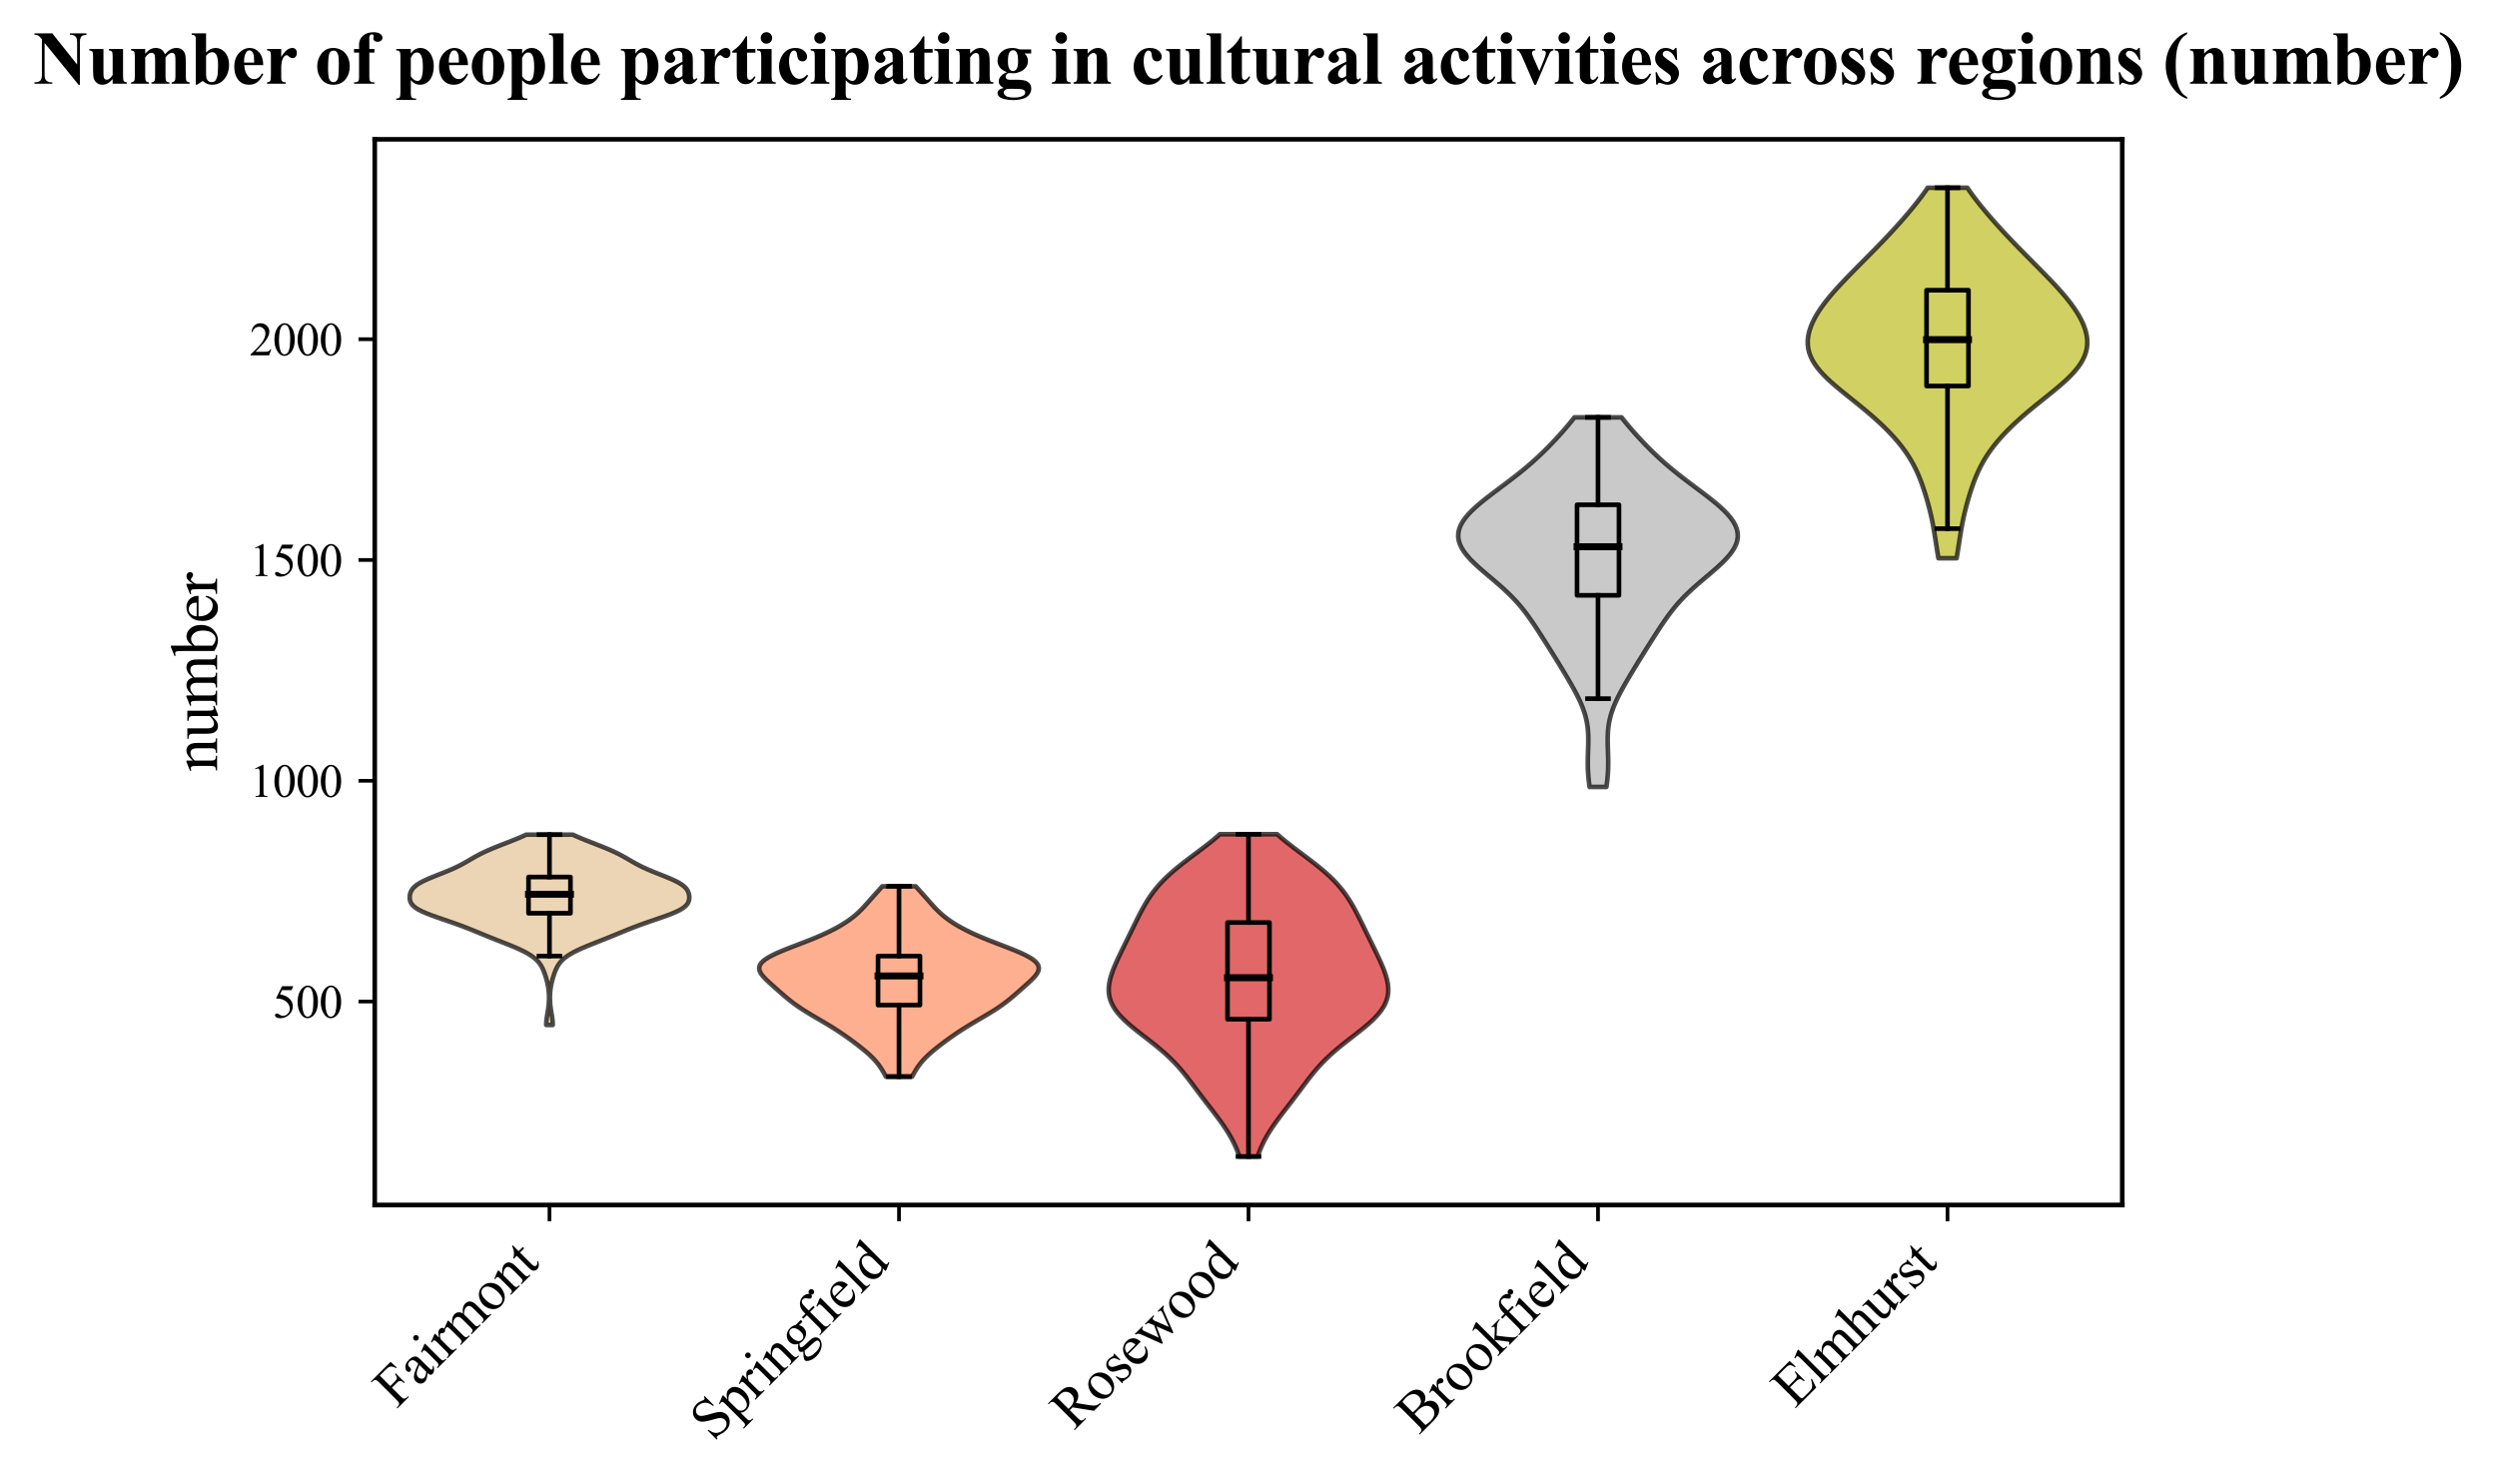 <?xml version="1.0" encoding="utf-8" standalone="no"?>
<!DOCTYPE svg PUBLIC "-//W3C//DTD SVG 1.1//EN"
  "http://www.w3.org/Graphics/SVG/1.1/DTD/svg11.dtd">
<svg xmlns:xlink="http://www.w3.org/1999/xlink" width="538.4pt" height="319.956pt" viewBox="0 0 538.4 319.956" xmlns="http://www.w3.org/2000/svg" version="1.1">
 <defs>
  <style type="text/css">*{stroke-linejoin: round; stroke-linecap: butt}</style>
 </defs>
 <g id="figure_1">
  <g id="patch_1">
   <path d="M 0 319.956 
L 538.4 319.956 
L 538.4 0 
L 0 0 
z
" style="fill: #ffffff"/>
  </g>
  <g id="axes_1">
   <g id="patch_2">
    <path d="M 80.8 259.855 
L 457.6 259.855 
L 457.6 30.045 
L 80.8 30.045 
z
" style="fill: #ffffff"/>
   </g>
   <g id="PolyCollection_1">
    <defs>
     <path id="m0d575b2421" d="M 119.185 -98.924 
L 117.775 -98.924 
L 117.785 -99.338 
L 117.812 -99.753 
L 117.855 -100.167 
L 117.912 -100.582 
L 117.976 -100.996 
L 118.045 -101.411 
L 118.114 -101.825 
L 118.18 -102.24 
L 118.239 -102.655 
L 118.289 -103.069 
L 118.33 -103.484 
L 118.36 -103.898 
L 118.379 -104.313 
L 118.387 -104.727 
L 118.383 -105.142 
L 118.367 -105.556 
L 118.34 -105.971 
L 118.299 -106.386 
L 118.246 -106.8 
L 118.18 -107.215 
L 118.102 -107.629 
L 118.011 -108.044 
L 117.909 -108.458 
L 117.796 -108.873 
L 117.673 -109.287 
L 117.54 -109.702 
L 117.397 -110.117 
L 117.239 -110.531 
L 117.063 -110.946 
L 116.862 -111.36 
L 116.627 -111.775 
L 116.347 -112.189 
L 116.011 -112.604 
L 115.607 -113.018 
L 115.125 -113.433 
L 114.556 -113.848 
L 113.895 -114.262 
L 113.142 -114.677 
L 112.302 -115.091 
L 111.386 -115.506 
L 110.407 -115.92 
L 109.385 -116.335 
L 108.339 -116.749 
L 107.286 -117.164 
L 106.241 -117.579 
L 105.211 -117.993 
L 104.197 -118.408 
L 103.192 -118.822 
L 102.184 -119.237 
L 101.157 -119.651 
L 100.095 -120.066 
L 98.989 -120.48 
L 97.834 -120.895 
L 96.641 -121.309 
L 95.428 -121.724 
L 94.224 -122.139 
L 93.067 -122.553 
L 91.994 -122.968 
L 91.039 -123.382 
L 90.229 -123.797 
L 89.577 -124.211 
L 89.083 -124.626 
L 88.735 -125.04 
L 88.511 -125.455 
L 88.386 -125.87 
L 88.336 -126.284 
L 88.345 -126.699 
L 88.408 -127.113 
L 88.529 -127.528 
L 88.722 -127.942 
L 89.009 -128.357 
L 89.409 -128.771 
L 89.939 -129.186 
L 90.605 -129.601 
L 91.401 -130.015 
L 92.309 -130.43 
L 93.301 -130.844 
L 94.34 -131.259 
L 95.389 -131.673 
L 96.416 -132.088 
L 97.392 -132.502 
L 98.302 -132.917 
L 99.142 -133.332 
L 99.92 -133.746 
L 100.653 -134.161 
L 101.363 -134.575 
L 102.077 -134.99 
L 102.819 -135.404 
L 103.608 -135.819 
L 104.458 -136.233 
L 105.372 -136.648 
L 106.348 -137.063 
L 107.372 -137.477 
L 108.429 -137.892 
L 109.497 -138.306 
L 110.555 -138.721 
L 111.58 -139.135 
L 112.555 -139.55 
L 113.463 -139.964 
L 123.497 -139.964 
L 123.497 -139.964 
L 124.405 -139.55 
L 125.38 -139.135 
L 126.405 -138.721 
L 127.463 -138.306 
L 128.531 -137.892 
L 129.588 -137.477 
L 130.612 -137.063 
L 131.588 -136.648 
L 132.502 -136.233 
L 133.352 -135.819 
L 134.141 -135.404 
L 134.883 -134.99 
L 135.597 -134.575 
L 136.307 -134.161 
L 137.04 -133.746 
L 137.818 -133.332 
L 138.658 -132.917 
L 139.568 -132.502 
L 140.544 -132.088 
L 141.571 -131.673 
L 142.62 -131.259 
L 143.659 -130.844 
L 144.651 -130.43 
L 145.559 -130.015 
L 146.355 -129.601 
L 147.021 -129.186 
L 147.551 -128.771 
L 147.951 -128.357 
L 148.238 -127.942 
L 148.431 -127.528 
L 148.552 -127.113 
L 148.615 -126.699 
L 148.624 -126.284 
L 148.574 -125.87 
L 148.449 -125.455 
L 148.225 -125.04 
L 147.877 -124.626 
L 147.383 -124.211 
L 146.731 -123.797 
L 145.921 -123.382 
L 144.966 -122.968 
L 143.893 -122.553 
L 142.736 -122.139 
L 141.532 -121.724 
L 140.319 -121.309 
L 139.126 -120.895 
L 137.971 -120.48 
L 136.865 -120.066 
L 135.803 -119.651 
L 134.776 -119.237 
L 133.768 -118.822 
L 132.763 -118.408 
L 131.749 -117.993 
L 130.719 -117.579 
L 129.674 -117.164 
L 128.621 -116.749 
L 127.575 -116.335 
L 126.553 -115.92 
L 125.574 -115.506 
L 124.658 -115.091 
L 123.818 -114.677 
L 123.065 -114.262 
L 122.404 -113.848 
L 121.835 -113.433 
L 121.353 -113.018 
L 120.949 -112.604 
L 120.613 -112.189 
L 120.333 -111.775 
L 120.098 -111.36 
L 119.897 -110.946 
L 119.721 -110.531 
L 119.563 -110.117 
L 119.42 -109.702 
L 119.287 -109.287 
L 119.164 -108.873 
L 119.051 -108.458 
L 118.949 -108.044 
L 118.858 -107.629 
L 118.78 -107.215 
L 118.714 -106.8 
L 118.661 -106.386 
L 118.62 -105.971 
L 118.593 -105.556 
L 118.577 -105.142 
L 118.573 -104.727 
L 118.581 -104.313 
L 118.6 -103.898 
L 118.63 -103.484 
L 118.671 -103.069 
L 118.721 -102.655 
L 118.78 -102.24 
L 118.846 -101.825 
L 118.915 -101.411 
L 118.984 -100.996 
L 119.048 -100.582 
L 119.105 -100.167 
L 119.148 -99.753 
L 119.175 -99.338 
L 119.185 -98.924 
z
" style="stroke: #000000; stroke-opacity: 0.7"/>
    </defs>
    <g clip-path="url(#paa5b9c5721)">
     <use xlink:href="#m0d575b2421" x="0" y="319.956" style="fill: #e5c494; fill-opacity: 0.7; stroke: #000000; stroke-opacity: 0.7"/>
    </g>
   </g>
   <g id="PolyCollection_2">
    <defs>
     <path id="mf0a5b96f6a" d="M 196.667 -87.783 
L 191.013 -87.783 
L 190.789 -88.197 
L 190.557 -88.612 
L 190.314 -89.026 
L 190.058 -89.441 
L 189.785 -89.855 
L 189.49 -90.27 
L 189.171 -90.684 
L 188.826 -91.099 
L 188.452 -91.514 
L 188.051 -91.928 
L 187.623 -92.343 
L 187.169 -92.757 
L 186.693 -93.172 
L 186.197 -93.586 
L 185.684 -94.001 
L 185.157 -94.415 
L 184.618 -94.83 
L 184.068 -95.245 
L 183.507 -95.659 
L 182.934 -96.074 
L 182.35 -96.488 
L 181.752 -96.903 
L 181.139 -97.317 
L 180.509 -97.732 
L 179.862 -98.146 
L 179.198 -98.561 
L 178.518 -98.976 
L 177.825 -99.39 
L 177.123 -99.805 
L 176.416 -100.219 
L 175.709 -100.634 
L 175.009 -101.048 
L 174.319 -101.463 
L 173.646 -101.877 
L 172.995 -102.292 
L 172.367 -102.707 
L 171.766 -103.121 
L 171.191 -103.536 
L 170.642 -103.95 
L 170.116 -104.365 
L 169.61 -104.779 
L 169.12 -105.194 
L 168.641 -105.608 
L 168.169 -106.023 
L 167.701 -106.437 
L 167.233 -106.852 
L 166.766 -107.267 
L 166.301 -107.681 
L 165.843 -108.096 
L 165.398 -108.51 
L 164.977 -108.925 
L 164.591 -109.339 
L 164.255 -109.754 
L 163.983 -110.168 
L 163.792 -110.583 
L 163.696 -110.998 
L 163.709 -111.412 
L 163.842 -111.827 
L 164.101 -112.241 
L 164.492 -112.656 
L 165.011 -113.07 
L 165.653 -113.485 
L 166.409 -113.899 
L 167.264 -114.314 
L 168.203 -114.729 
L 169.205 -115.143 
L 170.252 -115.558 
L 171.326 -115.972 
L 172.408 -116.387 
L 173.483 -116.801 
L 174.537 -117.216 
L 175.562 -117.63 
L 176.548 -118.045 
L 177.492 -118.46 
L 178.39 -118.874 
L 179.241 -119.289 
L 180.044 -119.703 
L 180.801 -120.118 
L 181.512 -120.532 
L 182.179 -120.947 
L 182.802 -121.361 
L 183.383 -121.776 
L 183.925 -122.191 
L 184.43 -122.605 
L 184.901 -123.02 
L 185.343 -123.434 
L 185.759 -123.849 
L 186.156 -124.263 
L 186.537 -124.678 
L 186.909 -125.092 
L 187.275 -125.507 
L 187.639 -125.922 
L 188.005 -126.336 
L 188.373 -126.751 
L 188.744 -127.165 
L 189.118 -127.58 
L 189.493 -127.994 
L 189.867 -128.409 
L 190.236 -128.823 
L 197.444 -128.823 
L 197.444 -128.823 
L 197.813 -128.409 
L 198.187 -127.994 
L 198.562 -127.58 
L 198.936 -127.165 
L 199.307 -126.751 
L 199.675 -126.336 
L 200.041 -125.922 
L 200.405 -125.507 
L 200.771 -125.092 
L 201.143 -124.678 
L 201.524 -124.263 
L 201.921 -123.849 
L 202.337 -123.434 
L 202.779 -123.02 
L 203.25 -122.605 
L 203.755 -122.191 
L 204.297 -121.776 
L 204.878 -121.361 
L 205.501 -120.947 
L 206.168 -120.532 
L 206.879 -120.118 
L 207.636 -119.703 
L 208.439 -119.289 
L 209.29 -118.874 
L 210.188 -118.46 
L 211.132 -118.045 
L 212.118 -117.63 
L 213.143 -117.216 
L 214.197 -116.801 
L 215.272 -116.387 
L 216.354 -115.972 
L 217.428 -115.558 
L 218.475 -115.143 
L 219.477 -114.729 
L 220.416 -114.314 
L 221.271 -113.899 
L 222.027 -113.485 
L 222.669 -113.07 
L 223.188 -112.656 
L 223.579 -112.241 
L 223.838 -111.827 
L 223.971 -111.412 
L 223.984 -110.998 
L 223.888 -110.583 
L 223.697 -110.168 
L 223.425 -109.754 
L 223.089 -109.339 
L 222.703 -108.925 
L 222.282 -108.51 
L 221.837 -108.096 
L 221.379 -107.681 
L 220.914 -107.267 
L 220.447 -106.852 
L 219.979 -106.437 
L 219.511 -106.023 
L 219.039 -105.608 
L 218.56 -105.194 
L 218.07 -104.779 
L 217.564 -104.365 
L 217.038 -103.95 
L 216.489 -103.536 
L 215.914 -103.121 
L 215.313 -102.707 
L 214.685 -102.292 
L 214.034 -101.877 
L 213.361 -101.463 
L 212.671 -101.048 
L 211.971 -100.634 
L 211.264 -100.219 
L 210.557 -99.805 
L 209.855 -99.39 
L 209.162 -98.976 
L 208.482 -98.561 
L 207.818 -98.146 
L 207.171 -97.732 
L 206.541 -97.317 
L 205.928 -96.903 
L 205.33 -96.488 
L 204.746 -96.074 
L 204.173 -95.659 
L 203.612 -95.245 
L 203.062 -94.83 
L 202.523 -94.415 
L 201.996 -94.001 
L 201.483 -93.586 
L 200.987 -93.172 
L 200.511 -92.757 
L 200.057 -92.343 
L 199.629 -91.928 
L 199.228 -91.514 
L 198.854 -91.099 
L 198.509 -90.684 
L 198.19 -90.27 
L 197.895 -89.855 
L 197.622 -89.441 
L 197.366 -89.026 
L 197.123 -88.612 
L 196.891 -88.197 
L 196.667 -87.783 
z
" style="stroke: #000000; stroke-opacity: 0.7"/>
    </defs>
    <g clip-path="url(#paa5b9c5721)">
     <use xlink:href="#mf0a5b96f6a" x="0" y="319.956" style="fill: #fc8d62; fill-opacity: 0.7; stroke: #000000; stroke-opacity: 0.7"/>
    </g>
   </g>
   <g id="PolyCollection_3">
    <defs>
     <path id="m3097d3f4b0" d="M 271.166 -70.547 
L 267.234 -70.547 
L 266.987 -71.249 
L 266.715 -71.952 
L 266.418 -72.654 
L 266.093 -73.356 
L 265.74 -74.058 
L 265.36 -74.76 
L 264.951 -75.462 
L 264.516 -76.164 
L 264.055 -76.867 
L 263.573 -77.569 
L 263.071 -78.271 
L 262.553 -78.973 
L 262.024 -79.675 
L 261.486 -80.377 
L 260.945 -81.079 
L 260.403 -81.782 
L 259.863 -82.484 
L 259.326 -83.186 
L 258.794 -83.888 
L 258.267 -84.59 
L 257.742 -85.292 
L 257.217 -85.994 
L 256.688 -86.697 
L 256.151 -87.399 
L 255.601 -88.101 
L 255.031 -88.803 
L 254.436 -89.505 
L 253.811 -90.207 
L 253.151 -90.91 
L 252.452 -91.612 
L 251.714 -92.314 
L 250.935 -93.016 
L 250.117 -93.718 
L 249.266 -94.42 
L 248.387 -95.122 
L 247.489 -95.825 
L 246.583 -96.527 
L 245.681 -97.229 
L 244.796 -97.931 
L 243.94 -98.633 
L 243.128 -99.335 
L 242.37 -100.037 
L 241.679 -100.74 
L 241.061 -101.442 
L 240.524 -102.144 
L 240.071 -102.846 
L 239.705 -103.548 
L 239.424 -104.25 
L 239.225 -104.952 
L 239.104 -105.655 
L 239.056 -106.357 
L 239.074 -107.059 
L 239.151 -107.761 
L 239.281 -108.463 
L 239.456 -109.165 
L 239.669 -109.867 
L 239.915 -110.57 
L 240.188 -111.272 
L 240.482 -111.974 
L 240.792 -112.676 
L 241.116 -113.378 
L 241.448 -114.08 
L 241.786 -114.782 
L 242.128 -115.485 
L 242.472 -116.187 
L 242.816 -116.889 
L 243.16 -117.591 
L 243.503 -118.293 
L 243.846 -118.995 
L 244.188 -119.697 
L 244.531 -120.4 
L 244.875 -121.102 
L 245.223 -121.804 
L 245.577 -122.506 
L 245.94 -123.208 
L 246.315 -123.91 
L 246.706 -124.612 
L 247.118 -125.315 
L 247.554 -126.017 
L 248.02 -126.719 
L 248.519 -127.421 
L 249.058 -128.123 
L 249.639 -128.825 
L 250.264 -129.527 
L 250.936 -130.23 
L 251.656 -130.932 
L 252.421 -131.634 
L 253.229 -132.336 
L 254.077 -133.038 
L 254.958 -133.74 
L 255.866 -134.442 
L 256.792 -135.145 
L 257.728 -135.847 
L 258.663 -136.549 
L 259.589 -137.251 
L 260.497 -137.953 
L 261.377 -138.655 
L 262.221 -139.358 
L 263.022 -140.06 
L 275.378 -140.06 
L 275.378 -140.06 
L 276.179 -139.358 
L 277.023 -138.655 
L 277.903 -137.953 
L 278.811 -137.251 
L 279.737 -136.549 
L 280.672 -135.847 
L 281.608 -135.145 
L 282.534 -134.442 
L 283.442 -133.74 
L 284.323 -133.038 
L 285.171 -132.336 
L 285.979 -131.634 
L 286.744 -130.932 
L 287.464 -130.23 
L 288.136 -129.527 
L 288.761 -128.825 
L 289.342 -128.123 
L 289.881 -127.421 
L 290.38 -126.719 
L 290.846 -126.017 
L 291.282 -125.315 
L 291.694 -124.612 
L 292.085 -123.91 
L 292.46 -123.208 
L 292.823 -122.506 
L 293.177 -121.804 
L 293.525 -121.102 
L 293.869 -120.4 
L 294.212 -119.697 
L 294.554 -118.995 
L 294.897 -118.293 
L 295.24 -117.591 
L 295.584 -116.889 
L 295.928 -116.187 
L 296.272 -115.485 
L 296.614 -114.782 
L 296.952 -114.08 
L 297.284 -113.378 
L 297.608 -112.676 
L 297.918 -111.974 
L 298.212 -111.272 
L 298.485 -110.57 
L 298.731 -109.867 
L 298.944 -109.165 
L 299.119 -108.463 
L 299.249 -107.761 
L 299.326 -107.059 
L 299.344 -106.357 
L 299.296 -105.655 
L 299.175 -104.952 
L 298.976 -104.25 
L 298.695 -103.548 
L 298.329 -102.846 
L 297.876 -102.144 
L 297.339 -101.442 
L 296.721 -100.74 
L 296.03 -100.037 
L 295.272 -99.335 
L 294.46 -98.633 
L 293.604 -97.931 
L 292.719 -97.229 
L 291.817 -96.527 
L 290.911 -95.825 
L 290.013 -95.122 
L 289.134 -94.42 
L 288.283 -93.718 
L 287.465 -93.016 
L 286.686 -92.314 
L 285.948 -91.612 
L 285.249 -90.91 
L 284.589 -90.207 
L 283.964 -89.505 
L 283.369 -88.803 
L 282.799 -88.101 
L 282.249 -87.399 
L 281.712 -86.697 
L 281.183 -85.994 
L 280.658 -85.292 
L 280.133 -84.59 
L 279.606 -83.888 
L 279.074 -83.186 
L 278.537 -82.484 
L 277.997 -81.782 
L 277.455 -81.079 
L 276.914 -80.377 
L 276.376 -79.675 
L 275.847 -78.973 
L 275.329 -78.271 
L 274.827 -77.569 
L 274.345 -76.867 
L 273.884 -76.164 
L 273.449 -75.462 
L 273.04 -74.76 
L 272.66 -74.058 
L 272.307 -73.356 
L 271.982 -72.654 
L 271.685 -71.952 
L 271.413 -71.249 
L 271.166 -70.547 
z
" style="stroke: #000000; stroke-opacity: 0.7"/>
    </defs>
    <g clip-path="url(#paa5b9c5721)">
     <use xlink:href="#m3097d3f4b0" x="0" y="319.956" style="fill: #d62728; fill-opacity: 0.7; stroke: #000000; stroke-opacity: 0.7"/>
    </g>
   </g>
   <g id="PolyCollection_4">
    <defs>
     <path id="m95e975681a" d="M 346.369 -150.248 
L 342.751 -150.248 
L 342.638 -151.054 
L 342.542 -151.859 
L 342.465 -152.664 
L 342.409 -153.469 
L 342.373 -154.274 
L 342.356 -155.079 
L 342.357 -155.884 
L 342.371 -156.689 
L 342.395 -157.494 
L 342.422 -158.299 
L 342.448 -159.104 
L 342.465 -159.909 
L 342.467 -160.714 
L 342.447 -161.519 
L 342.4 -162.324 
L 342.319 -163.129 
L 342.202 -163.935 
L 342.044 -164.74 
L 341.845 -165.545 
L 341.605 -166.35 
L 341.324 -167.155 
L 341.006 -167.96 
L 340.653 -168.765 
L 340.271 -169.57 
L 339.863 -170.375 
L 339.434 -171.18 
L 338.988 -171.985 
L 338.529 -172.79 
L 338.059 -173.595 
L 337.583 -174.4 
L 337.1 -175.205 
L 336.612 -176.01 
L 336.12 -176.816 
L 335.625 -177.621 
L 335.126 -178.426 
L 334.625 -179.231 
L 334.12 -180.036 
L 333.613 -180.841 
L 333.104 -181.646 
L 332.591 -182.451 
L 332.076 -183.256 
L 331.555 -184.061 
L 331.026 -184.866 
L 330.486 -185.671 
L 329.93 -186.476 
L 329.352 -187.281 
L 328.746 -188.086 
L 328.107 -188.891 
L 327.428 -189.697 
L 326.704 -190.502 
L 325.935 -191.307 
L 325.118 -192.112 
L 324.257 -192.917 
L 323.357 -193.722 
L 322.427 -194.527 
L 321.478 -195.332 
L 320.525 -196.137 
L 319.585 -196.942 
L 318.673 -197.747 
L 317.81 -198.552 
L 317.011 -199.357 
L 316.295 -200.162 
L 315.676 -200.967 
L 315.169 -201.772 
L 314.785 -202.577 
L 314.532 -203.383 
L 314.416 -204.188 
L 314.44 -204.993 
L 314.605 -205.798 
L 314.907 -206.603 
L 315.341 -207.408 
L 315.899 -208.213 
L 316.57 -209.018 
L 317.342 -209.823 
L 318.202 -210.628 
L 319.134 -211.433 
L 320.123 -212.238 
L 321.155 -213.043 
L 322.214 -213.848 
L 323.288 -214.653 
L 324.363 -215.458 
L 325.429 -216.264 
L 326.478 -217.069 
L 327.502 -217.874 
L 328.496 -218.679 
L 329.458 -219.484 
L 330.386 -220.289 
L 331.28 -221.094 
L 332.142 -221.899 
L 332.975 -222.704 
L 333.782 -223.509 
L 334.564 -224.314 
L 335.326 -225.119 
L 336.069 -225.924 
L 336.792 -226.729 
L 337.498 -227.534 
L 338.182 -228.339 
L 338.844 -229.145 
L 339.479 -229.95 
L 349.641 -229.95 
L 349.641 -229.95 
L 350.276 -229.145 
L 350.938 -228.339 
L 351.622 -227.534 
L 352.328 -226.729 
L 353.051 -225.924 
L 353.794 -225.119 
L 354.556 -224.314 
L 355.338 -223.509 
L 356.145 -222.704 
L 356.978 -221.899 
L 357.84 -221.094 
L 358.734 -220.289 
L 359.662 -219.484 
L 360.624 -218.679 
L 361.618 -217.874 
L 362.642 -217.069 
L 363.691 -216.264 
L 364.757 -215.458 
L 365.832 -214.653 
L 366.906 -213.848 
L 367.965 -213.043 
L 368.997 -212.238 
L 369.986 -211.433 
L 370.918 -210.628 
L 371.778 -209.823 
L 372.55 -209.018 
L 373.221 -208.213 
L 373.779 -207.408 
L 374.213 -206.603 
L 374.515 -205.798 
L 374.68 -204.993 
L 374.704 -204.188 
L 374.588 -203.383 
L 374.335 -202.577 
L 373.951 -201.772 
L 373.444 -200.967 
L 372.825 -200.162 
L 372.109 -199.357 
L 371.31 -198.552 
L 370.447 -197.747 
L 369.535 -196.942 
L 368.595 -196.137 
L 367.642 -195.332 
L 366.693 -194.527 
L 365.763 -193.722 
L 364.863 -192.917 
L 364.002 -192.112 
L 363.185 -191.307 
L 362.416 -190.502 
L 361.692 -189.697 
L 361.013 -188.891 
L 360.374 -188.086 
L 359.768 -187.281 
L 359.19 -186.476 
L 358.634 -185.671 
L 358.094 -184.866 
L 357.565 -184.061 
L 357.044 -183.256 
L 356.529 -182.451 
L 356.016 -181.646 
L 355.507 -180.841 
L 355 -180.036 
L 354.495 -179.231 
L 353.994 -178.426 
L 353.495 -177.621 
L 353 -176.816 
L 352.508 -176.01 
L 352.02 -175.205 
L 351.537 -174.4 
L 351.061 -173.595 
L 350.591 -172.79 
L 350.132 -171.985 
L 349.686 -171.18 
L 349.257 -170.375 
L 348.849 -169.57 
L 348.467 -168.765 
L 348.114 -167.96 
L 347.796 -167.155 
L 347.515 -166.35 
L 347.275 -165.545 
L 347.076 -164.74 
L 346.918 -163.935 
L 346.801 -163.129 
L 346.72 -162.324 
L 346.673 -161.519 
L 346.653 -160.714 
L 346.655 -159.909 
L 346.672 -159.104 
L 346.698 -158.299 
L 346.725 -157.494 
L 346.749 -156.689 
L 346.763 -155.884 
L 346.764 -155.079 
L 346.747 -154.274 
L 346.711 -153.469 
L 346.655 -152.664 
L 346.578 -151.859 
L 346.482 -151.054 
L 346.369 -150.248 
z
" style="stroke: #000000; stroke-opacity: 0.7"/>
    </defs>
    <g clip-path="url(#paa5b9c5721)">
     <use xlink:href="#m95e975681a" x="0" y="319.956" style="fill: #b3b3b3; fill-opacity: 0.7; stroke: #000000; stroke-opacity: 0.7"/>
    </g>
   </g>
   <g id="PolyCollection_5">
    <defs>
     <path id="m99a792c493" d="M 421.882 -199.574 
L 417.958 -199.574 
L 417.821 -200.381 
L 417.689 -201.188 
L 417.562 -201.995 
L 417.437 -202.802 
L 417.313 -203.609 
L 417.187 -204.416 
L 417.056 -205.223 
L 416.917 -206.03 
L 416.769 -206.837 
L 416.609 -207.644 
L 416.437 -208.451 
L 416.253 -209.257 
L 416.056 -210.064 
L 415.848 -210.871 
L 415.627 -211.678 
L 415.396 -212.485 
L 415.153 -213.292 
L 414.899 -214.099 
L 414.63 -214.906 
L 414.346 -215.713 
L 414.043 -216.52 
L 413.718 -217.327 
L 413.367 -218.134 
L 412.987 -218.941 
L 412.574 -219.748 
L 412.125 -220.555 
L 411.638 -221.362 
L 411.111 -222.169 
L 410.543 -222.976 
L 409.934 -223.783 
L 409.284 -224.59 
L 408.594 -225.397 
L 407.863 -226.204 
L 407.094 -227.011 
L 406.287 -227.818 
L 405.443 -228.625 
L 404.564 -229.432 
L 403.653 -230.239 
L 402.712 -231.046 
L 401.746 -231.853 
L 400.758 -232.66 
L 399.757 -233.467 
L 398.75 -234.274 
L 397.747 -235.081 
L 396.758 -235.888 
L 395.796 -236.695 
L 394.873 -237.502 
L 394 -238.309 
L 393.19 -239.116 
L 392.453 -239.923 
L 391.797 -240.73 
L 391.229 -241.537 
L 390.753 -242.344 
L 390.372 -243.151 
L 390.087 -243.958 
L 389.894 -244.765 
L 389.792 -245.572 
L 389.776 -246.379 
L 389.841 -247.186 
L 389.983 -247.993 
L 390.195 -248.8 
L 390.473 -249.607 
L 390.813 -250.414 
L 391.209 -251.221 
L 391.658 -252.028 
L 392.157 -252.835 
L 392.7 -253.642 
L 393.286 -254.449 
L 393.91 -255.256 
L 394.569 -256.063 
L 395.259 -256.87 
L 395.975 -257.677 
L 396.713 -258.484 
L 397.471 -259.291 
L 398.243 -260.098 
L 399.027 -260.905 
L 399.819 -261.712 
L 400.616 -262.519 
L 401.416 -263.326 
L 402.216 -264.133 
L 403.016 -264.94 
L 403.812 -265.747 
L 404.603 -266.553 
L 405.387 -267.36 
L 406.163 -268.167 
L 406.93 -268.974 
L 407.686 -269.781 
L 408.43 -270.588 
L 409.162 -271.395 
L 409.881 -272.202 
L 410.587 -273.009 
L 411.28 -273.816 
L 411.958 -274.623 
L 412.621 -275.43 
L 413.268 -276.237 
L 413.896 -277.044 
L 414.503 -277.851 
L 415.087 -278.658 
L 415.642 -279.465 
L 424.198 -279.465 
L 424.198 -279.465 
L 424.753 -278.658 
L 425.337 -277.851 
L 425.944 -277.044 
L 426.572 -276.237 
L 427.219 -275.43 
L 427.882 -274.623 
L 428.56 -273.816 
L 429.253 -273.009 
L 429.959 -272.202 
L 430.678 -271.395 
L 431.41 -270.588 
L 432.154 -269.781 
L 432.91 -268.974 
L 433.677 -268.167 
L 434.453 -267.36 
L 435.237 -266.553 
L 436.028 -265.747 
L 436.824 -264.94 
L 437.624 -264.133 
L 438.424 -263.326 
L 439.224 -262.519 
L 440.021 -261.712 
L 440.813 -260.905 
L 441.597 -260.098 
L 442.369 -259.291 
L 443.127 -258.484 
L 443.865 -257.677 
L 444.581 -256.87 
L 445.271 -256.063 
L 445.93 -255.256 
L 446.554 -254.449 
L 447.14 -253.642 
L 447.683 -252.835 
L 448.182 -252.028 
L 448.631 -251.221 
L 449.027 -250.414 
L 449.367 -249.607 
L 449.645 -248.8 
L 449.857 -247.993 
L 449.999 -247.186 
L 450.064 -246.379 
L 450.048 -245.572 
L 449.946 -244.765 
L 449.753 -243.958 
L 449.468 -243.151 
L 449.087 -242.344 
L 448.611 -241.537 
L 448.043 -240.73 
L 447.387 -239.923 
L 446.65 -239.116 
L 445.84 -238.309 
L 444.967 -237.502 
L 444.044 -236.695 
L 443.082 -235.888 
L 442.093 -235.081 
L 441.09 -234.274 
L 440.083 -233.467 
L 439.082 -232.66 
L 438.094 -231.853 
L 437.128 -231.046 
L 436.187 -230.239 
L 435.276 -229.432 
L 434.397 -228.625 
L 433.553 -227.818 
L 432.746 -227.011 
L 431.977 -226.204 
L 431.246 -225.397 
L 430.556 -224.59 
L 429.906 -223.783 
L 429.297 -222.976 
L 428.729 -222.169 
L 428.202 -221.362 
L 427.715 -220.555 
L 427.266 -219.748 
L 426.853 -218.941 
L 426.473 -218.134 
L 426.122 -217.327 
L 425.797 -216.52 
L 425.494 -215.713 
L 425.21 -214.906 
L 424.941 -214.099 
L 424.687 -213.292 
L 424.444 -212.485 
L 424.213 -211.678 
L 423.992 -210.871 
L 423.784 -210.064 
L 423.587 -209.257 
L 423.403 -208.451 
L 423.231 -207.644 
L 423.071 -206.837 
L 422.923 -206.03 
L 422.784 -205.223 
L 422.653 -204.416 
L 422.527 -203.609 
L 422.403 -202.802 
L 422.278 -201.995 
L 422.151 -201.188 
L 422.019 -200.381 
L 421.882 -199.574 
z
" style="stroke: #000000; stroke-opacity: 0.7"/>
    </defs>
    <g clip-path="url(#paa5b9c5721)">
     <use xlink:href="#m99a792c493" x="0" y="319.956" style="fill: #bcbd22; fill-opacity: 0.7; stroke: #000000; stroke-opacity: 0.7"/>
    </g>
   </g>
   <g id="matplotlib.axis_1">
    <g id="xtick_1">
     <g id="line2d_1">
      <defs>
       <path id="m5602336c81" d="M 0 0 
L 0 3.5 
" style="stroke: #000000; stroke-width: 0.8"/>
      </defs>
      <g>
       <use xlink:href="#m5602336c81" x="118.48" y="259.855" style="stroke: #000000; stroke-width: 0.8"/>
      </g>
     </g>
     <g id="text_1">
      <!-- Fairmont -->
      <g transform="translate(85.554 303.857) rotate(-45) scale(0.12 -0.12)">
       <defs>
        <path id="TimesNewRomanPSMT-46" d="M 1309 4006 
L 1309 2341 
L 2081 2341 
Q 2347 2341 2470 2458 
Q 2594 2575 2634 2922 
L 2750 2922 
L 2750 1488 
L 2634 1488 
Q 2631 1734 2570 1850 
Q 2509 1966 2401 2023 
Q 2294 2081 2081 2081 
L 1309 2081 
L 1309 750 
Q 1309 428 1350 325 
Q 1381 247 1481 191 
Q 1619 116 1769 116 
L 1922 116 
L 1922 0 
L 103 0 
L 103 116 
L 253 116 
Q 516 116 634 269 
Q 709 369 709 750 
L 709 3488 
Q 709 3809 669 3913 
Q 638 3991 541 4047 
Q 406 4122 253 4122 
L 103 4122 
L 103 4238 
L 3256 4238 
L 3297 3306 
L 3188 3306 
Q 3106 3603 2998 3742 
Q 2891 3881 2733 3943 
Q 2575 4006 2244 4006 
L 1309 4006 
z
" transform="scale(0.016)"/>
        <path id="TimesNewRomanPSMT-61" d="M 1822 413 
Q 1381 72 1269 19 
Q 1100 -59 909 -59 
Q 613 -59 420 144 
Q 228 347 228 678 
Q 228 888 322 1041 
Q 450 1253 767 1440 
Q 1084 1628 1822 1897 
L 1822 2009 
Q 1822 2438 1686 2597 
Q 1550 2756 1291 2756 
Q 1094 2756 978 2650 
Q 859 2544 859 2406 
L 866 2225 
Q 866 2081 792 2003 
Q 719 1925 600 1925 
Q 484 1925 411 2006 
Q 338 2088 338 2228 
Q 338 2497 613 2722 
Q 888 2947 1384 2947 
Q 1766 2947 2009 2819 
Q 2194 2722 2281 2516 
Q 2338 2381 2338 1966 
L 2338 994 
Q 2338 584 2353 492 
Q 2369 400 2405 369 
Q 2441 338 2488 338 
Q 2538 338 2575 359 
Q 2641 400 2828 588 
L 2828 413 
Q 2478 -56 2159 -56 
Q 2006 -56 1915 50 
Q 1825 156 1822 413 
z
M 1822 616 
L 1822 1706 
Q 1350 1519 1213 1441 
Q 966 1303 859 1153 
Q 753 1003 753 825 
Q 753 600 887 451 
Q 1022 303 1197 303 
Q 1434 303 1822 616 
z
" transform="scale(0.016)"/>
        <path id="TimesNewRomanPSMT-69" d="M 928 4444 
Q 1059 4444 1151 4351 
Q 1244 4259 1244 4128 
Q 1244 3997 1151 3903 
Q 1059 3809 928 3809 
Q 797 3809 703 3903 
Q 609 3997 609 4128 
Q 609 4259 701 4351 
Q 794 4444 928 4444 
z
M 1188 2947 
L 1188 647 
Q 1188 378 1227 289 
Q 1266 200 1342 156 
Q 1419 113 1622 113 
L 1622 0 
L 231 0 
L 231 113 
Q 441 113 512 153 
Q 584 194 626 287 
Q 669 381 669 647 
L 669 1750 
Q 669 2216 641 2353 
Q 619 2453 572 2492 
Q 525 2531 444 2531 
Q 356 2531 231 2484 
L 188 2597 
L 1050 2947 
L 1188 2947 
z
" transform="scale(0.016)"/>
        <path id="TimesNewRomanPSMT-72" d="M 1038 2947 
L 1038 2303 
Q 1397 2947 1775 2947 
Q 1947 2947 2059 2842 
Q 2172 2738 2172 2600 
Q 2172 2478 2090 2393 
Q 2009 2309 1897 2309 
Q 1788 2309 1652 2417 
Q 1516 2525 1450 2525 
Q 1394 2525 1328 2463 
Q 1188 2334 1038 2041 
L 1038 669 
Q 1038 431 1097 309 
Q 1138 225 1241 169 
Q 1344 113 1538 113 
L 1538 0 
L 72 0 
L 72 113 
Q 291 113 397 181 
Q 475 231 506 341 
Q 522 394 522 644 
L 522 1753 
Q 522 2253 501 2348 
Q 481 2444 426 2487 
Q 372 2531 291 2531 
Q 194 2531 72 2484 
L 41 2597 
L 906 2947 
L 1038 2947 
z
" transform="scale(0.016)"/>
        <path id="TimesNewRomanPSMT-6d" d="M 1050 2338 
Q 1363 2650 1419 2697 
Q 1559 2816 1721 2881 
Q 1884 2947 2044 2947 
Q 2313 2947 2506 2790 
Q 2700 2634 2766 2338 
Q 3088 2713 3309 2830 
Q 3531 2947 3766 2947 
Q 3994 2947 4170 2830 
Q 4347 2713 4450 2447 
Q 4519 2266 4519 1878 
L 4519 647 
Q 4519 378 4559 278 
Q 4591 209 4675 161 
Q 4759 113 4950 113 
L 4950 0 
L 3538 0 
L 3538 113 
L 3597 113 
Q 3781 113 3884 184 
Q 3956 234 3988 344 
Q 4000 397 4000 647 
L 4000 1878 
Q 4000 2228 3916 2372 
Q 3794 2572 3525 2572 
Q 3359 2572 3192 2489 
Q 3025 2406 2788 2181 
L 2781 2147 
L 2788 2013 
L 2788 647 
Q 2788 353 2820 281 
Q 2853 209 2943 161 
Q 3034 113 3253 113 
L 3253 0 
L 1806 0 
L 1806 113 
Q 2044 113 2133 169 
Q 2222 225 2256 338 
Q 2272 391 2272 647 
L 2272 1878 
Q 2272 2228 2169 2381 
Q 2031 2581 1784 2581 
Q 1616 2581 1450 2491 
Q 1191 2353 1050 2181 
L 1050 647 
Q 1050 366 1089 281 
Q 1128 197 1204 155 
Q 1281 113 1516 113 
L 1516 0 
L 100 0 
L 100 113 
Q 297 113 375 155 
Q 453 197 493 289 
Q 534 381 534 647 
L 534 1741 
Q 534 2213 506 2350 
Q 484 2453 437 2492 
Q 391 2531 309 2531 
Q 222 2531 100 2484 
L 53 2597 
L 916 2947 
L 1050 2947 
L 1050 2338 
z
" transform="scale(0.016)"/>
        <path id="TimesNewRomanPSMT-6f" d="M 1600 2947 
Q 2250 2947 2644 2453 
Q 2978 2031 2978 1484 
Q 2978 1100 2793 706 
Q 2609 313 2286 112 
Q 1963 -88 1566 -88 
Q 919 -88 538 428 
Q 216 863 216 1403 
Q 216 1797 411 2186 
Q 606 2575 925 2761 
Q 1244 2947 1600 2947 
z
M 1503 2744 
Q 1338 2744 1170 2645 
Q 1003 2547 900 2300 
Q 797 2053 797 1666 
Q 797 1041 1045 587 
Q 1294 134 1700 134 
Q 2003 134 2200 384 
Q 2397 634 2397 1244 
Q 2397 2006 2069 2444 
Q 1847 2744 1503 2744 
z
" transform="scale(0.016)"/>
        <path id="TimesNewRomanPSMT-6e" d="M 1034 2341 
Q 1538 2947 1994 2947 
Q 2228 2947 2397 2830 
Q 2566 2713 2666 2444 
Q 2734 2256 2734 1869 
L 2734 647 
Q 2734 375 2778 278 
Q 2813 200 2889 156 
Q 2966 113 3172 113 
L 3172 0 
L 1756 0 
L 1756 113 
L 1816 113 
Q 2016 113 2095 173 
Q 2175 234 2206 353 
Q 2219 400 2219 647 
L 2219 1819 
Q 2219 2209 2117 2386 
Q 2016 2563 1775 2563 
Q 1403 2563 1034 2156 
L 1034 647 
Q 1034 356 1069 288 
Q 1113 197 1189 155 
Q 1266 113 1500 113 
L 1500 0 
L 84 0 
L 84 113 
L 147 113 
Q 366 113 442 223 
Q 519 334 519 647 
L 519 1709 
Q 519 2225 495 2337 
Q 472 2450 423 2490 
Q 375 2531 294 2531 
Q 206 2531 84 2484 
L 38 2597 
L 900 2947 
L 1034 2947 
L 1034 2341 
z
" transform="scale(0.016)"/>
        <path id="TimesNewRomanPSMT-74" d="M 1031 3803 
L 1031 2863 
L 1700 2863 
L 1700 2644 
L 1031 2644 
L 1031 788 
Q 1031 509 1111 412 
Q 1191 316 1316 316 
Q 1419 316 1516 380 
Q 1613 444 1666 569 
L 1788 569 
Q 1678 263 1478 108 
Q 1278 -47 1066 -47 
Q 922 -47 784 33 
Q 647 113 581 261 
Q 516 409 516 719 
L 516 2644 
L 63 2644 
L 63 2747 
Q 234 2816 414 2980 
Q 594 3144 734 3369 
Q 806 3488 934 3803 
L 1031 3803 
z
" transform="scale(0.016)"/>
       </defs>
       <use xlink:href="#TimesNewRomanPSMT-46"/>
       <use xlink:href="#TimesNewRomanPSMT-61" x="55.615"/>
       <use xlink:href="#TimesNewRomanPSMT-69" x="100"/>
       <use xlink:href="#TimesNewRomanPSMT-72" x="127.783"/>
       <use xlink:href="#TimesNewRomanPSMT-6d" x="161.084"/>
       <use xlink:href="#TimesNewRomanPSMT-6f" x="238.867"/>
       <use xlink:href="#TimesNewRomanPSMT-6e" x="288.867"/>
       <use xlink:href="#TimesNewRomanPSMT-74" x="338.867"/>
      </g>
     </g>
    </g>
    <g id="xtick_2">
     <g id="line2d_2">
      <g>
       <use xlink:href="#m5602336c81" x="193.84" y="259.855" style="stroke: #000000; stroke-width: 0.8"/>
      </g>
     </g>
     <g id="text_2">
      <!-- Springfield -->
      <g transform="translate(153.831 310.925) rotate(-45) scale(0.12 -0.12)">
       <defs>
        <path id="TimesNewRomanPSMT-53" d="M 2934 4334 
L 2934 2869 
L 2819 2869 
Q 2763 3291 2617 3541 
Q 2472 3791 2203 3937 
Q 1934 4084 1647 4084 
Q 1322 4084 1109 3886 
Q 897 3688 897 3434 
Q 897 3241 1031 3081 
Q 1225 2847 1953 2456 
Q 2547 2138 2764 1967 
Q 2981 1797 3098 1565 
Q 3216 1334 3216 1081 
Q 3216 600 2842 251 
Q 2469 -97 1881 -97 
Q 1697 -97 1534 -69 
Q 1438 -53 1133 45 
Q 828 144 747 144 
Q 669 144 623 97 
Q 578 50 556 -97 
L 441 -97 
L 441 1356 
L 556 1356 
Q 638 900 775 673 
Q 913 447 1195 297 
Q 1478 147 1816 147 
Q 2206 147 2432 353 
Q 2659 559 2659 841 
Q 2659 997 2573 1156 
Q 2488 1316 2306 1453 
Q 2184 1547 1640 1851 
Q 1097 2156 867 2337 
Q 638 2519 519 2737 
Q 400 2956 400 3219 
Q 400 3675 750 4004 
Q 1100 4334 1641 4334 
Q 1978 4334 2356 4169 
Q 2531 4091 2603 4091 
Q 2684 4091 2736 4139 
Q 2788 4188 2819 4334 
L 2934 4334 
z
" transform="scale(0.016)"/>
        <path id="TimesNewRomanPSMT-70" d="M -6 2578 
L 875 2934 
L 994 2934 
L 994 2266 
Q 1216 2644 1439 2795 
Q 1663 2947 1909 2947 
Q 2341 2947 2628 2609 
Q 2981 2197 2981 1534 
Q 2981 794 2556 309 
Q 2206 -88 1675 -88 
Q 1444 -88 1275 -22 
Q 1150 25 994 166 
L 994 -706 
Q 994 -1000 1030 -1079 
Q 1066 -1159 1155 -1206 
Q 1244 -1253 1478 -1253 
L 1478 -1369 
L -22 -1369 
L -22 -1253 
L 56 -1253 
Q 228 -1256 350 -1188 
Q 409 -1153 442 -1076 
Q 475 -1000 475 -688 
L 475 2019 
Q 475 2297 450 2372 
Q 425 2447 370 2484 
Q 316 2522 222 2522 
Q 147 2522 31 2478 
L -6 2578 
z
M 994 2081 
L 994 1013 
Q 994 666 1022 556 
Q 1066 375 1236 237 
Q 1406 100 1666 100 
Q 1978 100 2172 344 
Q 2425 663 2425 1241 
Q 2425 1897 2138 2250 
Q 1938 2494 1663 2494 
Q 1513 2494 1366 2419 
Q 1253 2363 994 2081 
z
" transform="scale(0.016)"/>
        <path id="TimesNewRomanPSMT-67" d="M 966 1044 
Q 703 1172 562 1401 
Q 422 1631 422 1909 
Q 422 2334 742 2640 
Q 1063 2947 1563 2947 
Q 1972 2947 2272 2747 
L 2878 2747 
Q 3013 2747 3034 2739 
Q 3056 2731 3066 2713 
Q 3084 2684 3084 2613 
Q 3084 2531 3069 2500 
Q 3059 2484 3036 2475 
Q 3013 2466 2878 2466 
L 2506 2466 
Q 2681 2241 2681 1891 
Q 2681 1491 2375 1206 
Q 2069 922 1553 922 
Q 1341 922 1119 984 
Q 981 866 932 777 
Q 884 688 884 625 
Q 884 572 936 522 
Q 988 472 1138 450 
Q 1225 438 1575 428 
Q 2219 413 2409 384 
Q 2700 344 2873 169 
Q 3047 -6 3047 -263 
Q 3047 -616 2716 -925 
Q 2228 -1381 1444 -1381 
Q 841 -1381 425 -1109 
Q 191 -953 191 -784 
Q 191 -709 225 -634 
Q 278 -519 444 -313 
Q 466 -284 763 25 
Q 600 122 533 198 
Q 466 275 466 372 
Q 466 481 555 628 
Q 644 775 966 1044 
z
M 1509 2797 
Q 1278 2797 1122 2612 
Q 966 2428 966 2047 
Q 966 1553 1178 1281 
Q 1341 1075 1591 1075 
Q 1828 1075 1981 1253 
Q 2134 1431 2134 1813 
Q 2134 2309 1919 2591 
Q 1759 2797 1509 2797 
z
M 934 0 
Q 788 -159 713 -296 
Q 638 -434 638 -550 
Q 638 -700 819 -813 
Q 1131 -1006 1722 -1006 
Q 2284 -1006 2551 -807 
Q 2819 -609 2819 -384 
Q 2819 -222 2659 -153 
Q 2497 -84 2016 -72 
Q 1313 -53 934 0 
z
" transform="scale(0.016)"/>
        <path id="TimesNewRomanPSMT-66" d="M 1319 2638 
L 1319 756 
Q 1319 356 1406 250 
Q 1522 113 1716 113 
L 1975 113 
L 1975 0 
L 266 0 
L 266 113 
L 394 113 
Q 519 113 622 175 
Q 725 238 764 344 
Q 803 450 803 756 
L 803 2638 
L 247 2638 
L 247 2863 
L 803 2863 
L 803 3050 
Q 803 3478 940 3775 
Q 1078 4072 1361 4255 
Q 1644 4438 1997 4438 
Q 2325 4438 2600 4225 
Q 2781 4084 2781 3909 
Q 2781 3816 2700 3733 
Q 2619 3650 2525 3650 
Q 2453 3650 2373 3701 
Q 2294 3753 2178 3923 
Q 2063 4094 1966 4153 
Q 1869 4213 1750 4213 
Q 1606 4213 1506 4136 
Q 1406 4059 1362 3898 
Q 1319 3738 1319 3069 
L 1319 2863 
L 2056 2863 
L 2056 2638 
L 1319 2638 
z
" transform="scale(0.016)"/>
        <path id="TimesNewRomanPSMT-65" d="M 681 1784 
Q 678 1147 991 784 
Q 1303 422 1725 422 
Q 2006 422 2214 576 
Q 2422 731 2563 1106 
L 2659 1044 
Q 2594 616 2278 264 
Q 1963 -88 1488 -88 
Q 972 -88 605 314 
Q 238 716 238 1394 
Q 238 2128 614 2539 
Q 991 2950 1559 2950 
Q 2041 2950 2350 2633 
Q 2659 2316 2659 1784 
L 681 1784 
z
M 681 1966 
L 2006 1966 
Q 1991 2241 1941 2353 
Q 1863 2528 1708 2628 
Q 1553 2728 1384 2728 
Q 1125 2728 920 2526 
Q 716 2325 681 1966 
z
" transform="scale(0.016)"/>
        <path id="TimesNewRomanPSMT-6c" d="M 1184 4444 
L 1184 647 
Q 1184 378 1223 290 
Q 1263 203 1344 158 
Q 1425 113 1647 113 
L 1647 0 
L 244 0 
L 244 113 
Q 441 113 512 153 
Q 584 194 625 287 
Q 666 381 666 647 
L 666 3247 
Q 666 3731 644 3842 
Q 622 3953 573 3993 
Q 525 4034 450 4034 
Q 369 4034 244 3984 
L 191 4094 
L 1044 4444 
L 1184 4444 
z
" transform="scale(0.016)"/>
        <path id="TimesNewRomanPSMT-64" d="M 2222 322 
Q 2013 103 1813 7 
Q 1613 -88 1381 -88 
Q 913 -88 563 304 
Q 213 697 213 1313 
Q 213 1928 600 2439 
Q 988 2950 1597 2950 
Q 1975 2950 2222 2709 
L 2222 3238 
Q 2222 3728 2198 3840 
Q 2175 3953 2125 3993 
Q 2075 4034 2000 4034 
Q 1919 4034 1784 3984 
L 1744 4094 
L 2597 4444 
L 2738 4444 
L 2738 1134 
Q 2738 631 2761 520 
Q 2784 409 2836 365 
Q 2888 322 2956 322 
Q 3041 322 3181 375 
L 3216 266 
L 2366 -88 
L 2222 -88 
L 2222 322 
z
M 2222 541 
L 2222 2016 
Q 2203 2228 2109 2403 
Q 2016 2578 1861 2667 
Q 1706 2756 1559 2756 
Q 1284 2756 1069 2509 
Q 784 2184 784 1559 
Q 784 928 1059 592 
Q 1334 256 1672 256 
Q 1956 256 2222 541 
z
" transform="scale(0.016)"/>
       </defs>
       <use xlink:href="#TimesNewRomanPSMT-53"/>
       <use xlink:href="#TimesNewRomanPSMT-70" x="55.615"/>
       <use xlink:href="#TimesNewRomanPSMT-72" x="105.615"/>
       <use xlink:href="#TimesNewRomanPSMT-69" x="138.916"/>
       <use xlink:href="#TimesNewRomanPSMT-6e" x="166.699"/>
       <use xlink:href="#TimesNewRomanPSMT-67" x="216.699"/>
       <use xlink:href="#TimesNewRomanPSMT-66" x="266.699"/>
       <use xlink:href="#TimesNewRomanPSMT-69" x="300"/>
       <use xlink:href="#TimesNewRomanPSMT-65" x="327.783"/>
       <use xlink:href="#TimesNewRomanPSMT-6c" x="372.168"/>
       <use xlink:href="#TimesNewRomanPSMT-64" x="399.951"/>
      </g>
     </g>
    </g>
    <g id="xtick_3">
     <g id="line2d_3">
      <g>
       <use xlink:href="#m5602336c81" x="269.2" y="259.855" style="stroke: #000000; stroke-width: 0.8"/>
      </g>
     </g>
     <g id="text_3">
      <!-- Rosewood -->
      <g transform="translate(231.557 308.575) rotate(-45) scale(0.12 -0.12)">
       <defs>
        <path id="TimesNewRomanPSMT-52" d="M 4325 0 
L 3194 0 
L 1759 1981 
Q 1600 1975 1500 1975 
Q 1459 1975 1412 1976 
Q 1366 1978 1316 1981 
L 1316 750 
Q 1316 350 1403 253 
Q 1522 116 1759 116 
L 1925 116 
L 1925 0 
L 109 0 
L 109 116 
L 269 116 
Q 538 116 653 291 
Q 719 388 719 750 
L 719 3488 
Q 719 3888 631 3984 
Q 509 4122 269 4122 
L 109 4122 
L 109 4238 
L 1653 4238 
Q 2328 4238 2648 4139 
Q 2969 4041 3192 3777 
Q 3416 3513 3416 3147 
Q 3416 2756 3161 2468 
Q 2906 2181 2372 2063 
L 3247 847 
Q 3547 428 3762 290 
Q 3978 153 4325 116 
L 4325 0 
z
M 1316 2178 
Q 1375 2178 1419 2176 
Q 1463 2175 1491 2175 
Q 2097 2175 2405 2437 
Q 2713 2700 2713 3106 
Q 2713 3503 2464 3751 
Q 2216 4000 1806 4000 
Q 1625 4000 1316 3941 
L 1316 2178 
z
" transform="scale(0.016)"/>
        <path id="TimesNewRomanPSMT-73" d="M 2050 2947 
L 2050 1972 
L 1947 1972 
Q 1828 2431 1642 2597 
Q 1456 2763 1169 2763 
Q 950 2763 815 2647 
Q 681 2531 681 2391 
Q 681 2216 781 2091 
Q 878 1963 1175 1819 
L 1631 1597 
Q 2266 1288 2266 781 
Q 2266 391 1970 151 
Q 1675 -88 1309 -88 
Q 1047 -88 709 6 
Q 606 38 541 38 
Q 469 38 428 -44 
L 325 -44 
L 325 978 
L 428 978 
Q 516 541 762 319 
Q 1009 97 1316 97 
Q 1531 97 1667 223 
Q 1803 350 1803 528 
Q 1803 744 1651 891 
Q 1500 1038 1047 1263 
Q 594 1488 453 1669 
Q 313 1847 313 2119 
Q 313 2472 555 2709 
Q 797 2947 1181 2947 
Q 1350 2947 1591 2875 
Q 1750 2828 1803 2828 
Q 1853 2828 1881 2850 
Q 1909 2872 1947 2947 
L 2050 2947 
z
" transform="scale(0.016)"/>
        <path id="TimesNewRomanPSMT-77" d="M 41 2863 
L 1241 2863 
L 1241 2747 
Q 1075 2734 1023 2687 
Q 972 2641 972 2553 
Q 972 2456 1025 2319 
L 1638 672 
L 2253 2013 
L 2091 2434 
Q 2016 2622 1894 2694 
Q 1825 2738 1638 2747 
L 1638 2863 
L 3000 2863 
L 3000 2747 
Q 2775 2738 2681 2666 
Q 2619 2616 2619 2506 
Q 2619 2444 2644 2378 
L 3294 734 
L 3897 2319 
Q 3959 2488 3959 2588 
Q 3959 2647 3898 2694 
Q 3838 2741 3659 2747 
L 3659 2863 
L 4563 2863 
L 4563 2747 
Q 4291 2706 4163 2378 
L 3206 -88 
L 3078 -88 
L 2363 1741 
L 1528 -88 
L 1413 -88 
L 494 2319 
Q 403 2547 315 2626 
Q 228 2706 41 2747 
L 41 2863 
z
" transform="scale(0.016)"/>
       </defs>
       <use xlink:href="#TimesNewRomanPSMT-52"/>
       <use xlink:href="#TimesNewRomanPSMT-6f" x="66.699"/>
       <use xlink:href="#TimesNewRomanPSMT-73" x="116.699"/>
       <use xlink:href="#TimesNewRomanPSMT-65" x="155.615"/>
       <use xlink:href="#TimesNewRomanPSMT-77" x="200"/>
       <use xlink:href="#TimesNewRomanPSMT-6f" x="272.217"/>
       <use xlink:href="#TimesNewRomanPSMT-6f" x="322.217"/>
       <use xlink:href="#TimesNewRomanPSMT-64" x="372.217"/>
      </g>
     </g>
    </g>
    <g id="xtick_4">
     <g id="line2d_4">
      <g>
       <use xlink:href="#m5602336c81" x="344.56" y="259.855" style="stroke: #000000; stroke-width: 0.8"/>
      </g>
     </g>
     <g id="text_4">
      <!-- Brookfield -->
      <g transform="translate(305.982 309.509) rotate(-45) scale(0.12 -0.12)">
       <defs>
        <path id="TimesNewRomanPSMT-42" d="M 2956 2163 
Q 3397 2069 3616 1863 
Q 3919 1575 3919 1159 
Q 3919 844 3719 555 
Q 3519 266 3170 133 
Q 2822 0 2106 0 
L 106 0 
L 106 116 
L 266 116 
Q 531 116 647 284 
Q 719 394 719 750 
L 719 3488 
Q 719 3881 628 3984 
Q 506 4122 266 4122 
L 106 4122 
L 106 4238 
L 1938 4238 
Q 2450 4238 2759 4163 
Q 3228 4050 3475 3764 
Q 3722 3478 3722 3106 
Q 3722 2788 3528 2536 
Q 3334 2284 2956 2163 
z
M 1319 2331 
Q 1434 2309 1582 2298 
Q 1731 2288 1909 2288 
Q 2366 2288 2595 2386 
Q 2825 2484 2947 2687 
Q 3069 2891 3069 3131 
Q 3069 3503 2766 3765 
Q 2463 4028 1881 4028 
Q 1569 4028 1319 3959 
L 1319 2331 
z
M 1319 306 
Q 1681 222 2034 222 
Q 2600 222 2897 476 
Q 3194 731 3194 1106 
Q 3194 1353 3059 1581 
Q 2925 1809 2622 1940 
Q 2319 2072 1872 2072 
Q 1678 2072 1540 2065 
Q 1403 2059 1319 2044 
L 1319 306 
z
" transform="scale(0.016)"/>
        <path id="TimesNewRomanPSMT-6b" d="M 1047 4444 
L 1047 1597 
L 1775 2259 
Q 2006 2472 2044 2528 
Q 2069 2566 2069 2603 
Q 2069 2666 2017 2711 
Q 1966 2756 1847 2763 
L 1847 2863 
L 3091 2863 
L 3091 2763 
Q 2834 2756 2664 2684 
Q 2494 2613 2291 2428 
L 1556 1750 
L 2291 822 
Q 2597 438 2703 334 
Q 2853 188 2966 144 
Q 3044 113 3238 113 
L 3238 0 
L 1847 0 
L 1847 113 
Q 1966 116 2008 148 
Q 2050 181 2050 241 
Q 2050 313 1925 472 
L 1047 1594 
L 1047 644 
Q 1047 366 1086 278 
Q 1125 191 1197 153 
Q 1269 116 1509 113 
L 1509 0 
L 53 0 
L 53 113 
Q 272 113 381 166 
Q 447 200 481 272 
Q 528 375 528 628 
L 528 3234 
Q 528 3731 506 3842 
Q 484 3953 434 3995 
Q 384 4038 303 4038 
Q 238 4038 106 3984 
L 53 4094 
L 903 4444 
L 1047 4444 
z
" transform="scale(0.016)"/>
       </defs>
       <use xlink:href="#TimesNewRomanPSMT-42"/>
       <use xlink:href="#TimesNewRomanPSMT-72" x="66.699"/>
       <use xlink:href="#TimesNewRomanPSMT-6f" x="100"/>
       <use xlink:href="#TimesNewRomanPSMT-6f" x="150"/>
       <use xlink:href="#TimesNewRomanPSMT-6b" x="200"/>
       <use xlink:href="#TimesNewRomanPSMT-66" x="250"/>
       <use xlink:href="#TimesNewRomanPSMT-69" x="283.301"/>
       <use xlink:href="#TimesNewRomanPSMT-65" x="311.084"/>
       <use xlink:href="#TimesNewRomanPSMT-6c" x="355.469"/>
       <use xlink:href="#TimesNewRomanPSMT-64" x="383.252"/>
      </g>
     </g>
    </g>
    <g id="xtick_5">
     <g id="line2d_5">
      <g>
       <use xlink:href="#m5602336c81" x="419.92" y="259.855" style="stroke: #000000; stroke-width: 0.8"/>
      </g>
     </g>
     <g id="text_5">
      <!-- Elmhurst -->
      <g transform="translate(386.994 303.857) rotate(-45) scale(0.12 -0.12)">
       <defs>
        <path id="TimesNewRomanPSMT-45" d="M 1338 4006 
L 1338 2331 
L 2269 2331 
Q 2631 2331 2753 2441 
Q 2916 2584 2934 2947 
L 3050 2947 
L 3050 1472 
L 2934 1472 
Q 2891 1781 2847 1869 
Q 2791 1978 2662 2040 
Q 2534 2103 2269 2103 
L 1338 2103 
L 1338 706 
Q 1338 425 1363 364 
Q 1388 303 1450 267 
Q 1513 231 1688 231 
L 2406 231 
Q 2766 231 2928 281 
Q 3091 331 3241 478 
Q 3434 672 3638 1063 
L 3763 1063 
L 3397 0 
L 131 0 
L 131 116 
L 281 116 
Q 431 116 566 188 
Q 666 238 702 338 
Q 738 438 738 747 
L 738 3500 
Q 738 3903 656 3997 
Q 544 4122 281 4122 
L 131 4122 
L 131 4238 
L 3397 4238 
L 3444 3309 
L 3322 3309 
Q 3256 3644 3176 3769 
Q 3097 3894 2941 3959 
Q 2816 4006 2500 4006 
L 1338 4006 
z
" transform="scale(0.016)"/>
        <path id="TimesNewRomanPSMT-68" d="M 1041 4444 
L 1041 2350 
Q 1388 2731 1591 2839 
Q 1794 2947 1997 2947 
Q 2241 2947 2416 2812 
Q 2591 2678 2675 2391 
Q 2734 2191 2734 1659 
L 2734 647 
Q 2734 375 2778 275 
Q 2809 200 2884 156 
Q 2959 113 3159 113 
L 3159 0 
L 1753 0 
L 1753 113 
L 1819 113 
Q 2019 113 2097 173 
Q 2175 234 2206 353 
Q 2216 403 2216 647 
L 2216 1659 
Q 2216 2128 2167 2275 
Q 2119 2422 2012 2495 
Q 1906 2569 1756 2569 
Q 1603 2569 1437 2487 
Q 1272 2406 1041 2159 
L 1041 647 
Q 1041 353 1073 281 
Q 1106 209 1195 161 
Q 1284 113 1503 113 
L 1503 0 
L 84 0 
L 84 113 
Q 275 113 384 172 
Q 447 203 484 290 
Q 522 378 522 647 
L 522 3238 
Q 522 3728 498 3840 
Q 475 3953 426 3993 
Q 378 4034 297 4034 
Q 231 4034 84 3984 
L 41 4094 
L 897 4444 
L 1041 4444 
z
" transform="scale(0.016)"/>
        <path id="TimesNewRomanPSMT-75" d="M 2709 2863 
L 2709 1128 
Q 2709 631 2732 520 
Q 2756 409 2807 365 
Q 2859 322 2928 322 
Q 3025 322 3147 375 
L 3191 266 
L 2334 -88 
L 2194 -88 
L 2194 519 
Q 1825 119 1631 15 
Q 1438 -88 1222 -88 
Q 981 -88 804 51 
Q 628 191 559 409 
Q 491 628 491 1028 
L 491 2306 
Q 491 2509 447 2587 
Q 403 2666 317 2708 
Q 231 2750 6 2747 
L 6 2863 
L 1009 2863 
L 1009 947 
Q 1009 547 1148 422 
Q 1288 297 1484 297 
Q 1619 297 1789 381 
Q 1959 466 2194 703 
L 2194 2325 
Q 2194 2569 2105 2655 
Q 2016 2741 1734 2747 
L 1734 2863 
L 2709 2863 
z
" transform="scale(0.016)"/>
       </defs>
       <use xlink:href="#TimesNewRomanPSMT-45"/>
       <use xlink:href="#TimesNewRomanPSMT-6c" x="61.084"/>
       <use xlink:href="#TimesNewRomanPSMT-6d" x="88.867"/>
       <use xlink:href="#TimesNewRomanPSMT-68" x="166.65"/>
       <use xlink:href="#TimesNewRomanPSMT-75" x="216.65"/>
       <use xlink:href="#TimesNewRomanPSMT-72" x="266.65"/>
       <use xlink:href="#TimesNewRomanPSMT-73" x="299.951"/>
       <use xlink:href="#TimesNewRomanPSMT-74" x="338.867"/>
      </g>
     </g>
    </g>
   </g>
   <g id="matplotlib.axis_2">
    <g id="ytick_1">
     <g id="line2d_6">
      <defs>
       <path id="m5c3c6e4c82" d="M 0 0 
L -3.5 0 
" style="stroke: #000000; stroke-width: 0.8"/>
      </defs>
      <g>
       <use xlink:href="#m5c3c6e4c82" x="80.8" y="215.986" style="stroke: #000000; stroke-width: 0.8"/>
      </g>
     </g>
     <g id="text_6">
      <!-- 500 -->
      <g transform="translate(58.8 219.458) scale(0.1 -0.1)">
       <defs>
        <path id="TimesNewRomanPSMT-35" d="M 2778 4238 
L 2534 3706 
L 1259 3706 
L 981 3138 
Q 1809 3016 2294 2522 
Q 2709 2097 2709 1522 
Q 2709 1188 2573 903 
Q 2438 619 2231 419 
Q 2025 219 1772 97 
Q 1413 -75 1034 -75 
Q 653 -75 479 54 
Q 306 184 306 341 
Q 306 428 378 495 
Q 450 563 559 563 
Q 641 563 702 538 
Q 763 513 909 409 
Q 1144 247 1384 247 
Q 1750 247 2026 523 
Q 2303 800 2303 1197 
Q 2303 1581 2056 1914 
Q 1809 2247 1375 2428 
Q 1034 2569 447 2591 
L 1259 4238 
L 2778 4238 
z
" transform="scale(0.016)"/>
        <path id="TimesNewRomanPSMT-30" d="M 231 2094 
Q 231 2819 450 3342 
Q 669 3866 1031 4122 
Q 1313 4325 1613 4325 
Q 2100 4325 2488 3828 
Q 2972 3213 2972 2159 
Q 2972 1422 2759 906 
Q 2547 391 2217 158 
Q 1888 -75 1581 -75 
Q 975 -75 572 641 
Q 231 1244 231 2094 
z
M 844 2016 
Q 844 1141 1059 588 
Q 1238 122 1591 122 
Q 1759 122 1940 273 
Q 2122 425 2216 781 
Q 2359 1319 2359 2297 
Q 2359 3022 2209 3506 
Q 2097 3866 1919 4016 
Q 1791 4119 1609 4119 
Q 1397 4119 1231 3928 
Q 1006 3669 925 3112 
Q 844 2556 844 2016 
z
" transform="scale(0.016)"/>
       </defs>
       <use xlink:href="#TimesNewRomanPSMT-35"/>
       <use xlink:href="#TimesNewRomanPSMT-30" x="50"/>
       <use xlink:href="#TimesNewRomanPSMT-30" x="100"/>
      </g>
     </g>
    </g>
    <g id="ytick_2">
     <g id="line2d_7">
      <g>
       <use xlink:href="#m5c3c6e4c82" x="80.8" y="168.375" style="stroke: #000000; stroke-width: 0.8"/>
      </g>
     </g>
     <g id="text_7">
      <!-- 1000 -->
      <g transform="translate(53.8 171.846) scale(0.1 -0.1)">
       <defs>
        <path id="TimesNewRomanPSMT-31" d="M 750 3822 
L 1781 4325 
L 1884 4325 
L 1884 747 
Q 1884 391 1914 303 
Q 1944 216 2037 169 
Q 2131 122 2419 116 
L 2419 0 
L 825 0 
L 825 116 
Q 1125 122 1212 167 
Q 1300 213 1334 289 
Q 1369 366 1369 747 
L 1369 3034 
Q 1369 3497 1338 3628 
Q 1316 3728 1258 3775 
Q 1200 3822 1119 3822 
Q 1003 3822 797 3725 
L 750 3822 
z
" transform="scale(0.016)"/>
       </defs>
       <use xlink:href="#TimesNewRomanPSMT-31"/>
       <use xlink:href="#TimesNewRomanPSMT-30" x="50"/>
       <use xlink:href="#TimesNewRomanPSMT-30" x="100"/>
       <use xlink:href="#TimesNewRomanPSMT-30" x="150"/>
      </g>
     </g>
    </g>
    <g id="ytick_3">
     <g id="line2d_8">
      <g>
       <use xlink:href="#m5c3c6e4c82" x="80.8" y="120.763" style="stroke: #000000; stroke-width: 0.8"/>
      </g>
     </g>
     <g id="text_8">
      <!-- 1500 -->
      <g transform="translate(53.8 124.235) scale(0.1 -0.1)">
       <use xlink:href="#TimesNewRomanPSMT-31"/>
       <use xlink:href="#TimesNewRomanPSMT-35" x="50"/>
       <use xlink:href="#TimesNewRomanPSMT-30" x="100"/>
       <use xlink:href="#TimesNewRomanPSMT-30" x="150"/>
      </g>
     </g>
    </g>
    <g id="ytick_4">
     <g id="line2d_9">
      <g>
       <use xlink:href="#m5c3c6e4c82" x="80.8" y="73.152" style="stroke: #000000; stroke-width: 0.8"/>
      </g>
     </g>
     <g id="text_9">
      <!-- 2000 -->
      <g transform="translate(53.8 76.624) scale(0.1 -0.1)">
       <defs>
        <path id="TimesNewRomanPSMT-32" d="M 2934 816 
L 2638 0 
L 138 0 
L 138 116 
Q 1241 1122 1691 1759 
Q 2141 2397 2141 2925 
Q 2141 3328 1894 3587 
Q 1647 3847 1303 3847 
Q 991 3847 742 3664 
Q 494 3481 375 3128 
L 259 3128 
Q 338 3706 661 4015 
Q 984 4325 1469 4325 
Q 1984 4325 2329 3994 
Q 2675 3663 2675 3213 
Q 2675 2891 2525 2569 
Q 2294 2063 1775 1497 
Q 997 647 803 472 
L 1909 472 
Q 2247 472 2383 497 
Q 2519 522 2628 598 
Q 2738 675 2819 816 
L 2934 816 
z
" transform="scale(0.016)"/>
       </defs>
       <use xlink:href="#TimesNewRomanPSMT-32"/>
       <use xlink:href="#TimesNewRomanPSMT-30" x="50"/>
       <use xlink:href="#TimesNewRomanPSMT-30" x="100"/>
       <use xlink:href="#TimesNewRomanPSMT-30" x="150"/>
      </g>
     </g>
    </g>
    <g id="text_10">
     <!-- number -->
     <g transform="translate(46.805 166.333) rotate(-90) scale(0.14 -0.14)">
      <defs>
       <path id="TimesNewRomanPSMT-62" d="M 984 2369 
Q 1400 2947 1881 2947 
Q 2322 2947 2650 2570 
Q 2978 2194 2978 1541 
Q 2978 778 2472 313 
Q 2038 -88 1503 -88 
Q 1253 -88 995 3 
Q 738 94 469 275 
L 469 3241 
Q 469 3728 445 3840 
Q 422 3953 372 3993 
Q 322 4034 247 4034 
Q 159 4034 28 3984 
L -16 4094 
L 844 4444 
L 984 4444 
L 984 2369 
z
M 984 2169 
L 984 456 
Q 1144 300 1314 220 
Q 1484 141 1663 141 
Q 1947 141 2192 453 
Q 2438 766 2438 1363 
Q 2438 1913 2192 2208 
Q 1947 2503 1634 2503 
Q 1469 2503 1303 2419 
Q 1178 2356 984 2169 
z
" transform="scale(0.016)"/>
      </defs>
      <use xlink:href="#TimesNewRomanPSMT-6e"/>
      <use xlink:href="#TimesNewRomanPSMT-75" x="50"/>
      <use xlink:href="#TimesNewRomanPSMT-6d" x="100"/>
      <use xlink:href="#TimesNewRomanPSMT-62" x="177.783"/>
      <use xlink:href="#TimesNewRomanPSMT-65" x="227.783"/>
      <use xlink:href="#TimesNewRomanPSMT-72" x="272.168"/>
     </g>
    </g>
   </g>
   <g id="patch_3">
    <path d="M 113.958 196.941 
L 123.002 196.941 
L 123.002 189.133 
L 113.958 189.133 
L 113.958 196.941 
L 113.958 196.941 
z
" clip-path="url(#paa5b9c5721)" style="fill: none; stroke: #000000; stroke-linejoin: miter"/>
   </g>
   <g id="line2d_10">
    <path d="M 118.48 196.941 
L 118.48 206.178 
" clip-path="url(#paa5b9c5721)" style="fill: none; stroke: #000000; stroke-linecap: square"/>
   </g>
   <g id="line2d_11">
    <path d="M 118.48 189.133 
L 118.48 179.992 
" clip-path="url(#paa5b9c5721)" style="fill: none; stroke: #000000; stroke-linecap: square"/>
   </g>
   <g id="line2d_12">
    <path d="M 116.219 206.178 
L 120.741 206.178 
" clip-path="url(#paa5b9c5721)" style="fill: none; stroke: #000000; stroke-linecap: square"/>
   </g>
   <g id="line2d_13">
    <path d="M 116.219 179.992 
L 120.741 179.992 
" clip-path="url(#paa5b9c5721)" style="fill: none; stroke: #000000; stroke-linecap: square"/>
   </g>
   <g id="patch_4">
    <path d="M 189.318 216.748 
L 198.362 216.748 
L 198.362 206.178 
L 189.318 206.178 
L 189.318 216.748 
L 189.318 216.748 
z
" clip-path="url(#paa5b9c5721)" style="fill: none; stroke: #000000; stroke-linejoin: miter"/>
   </g>
   <g id="line2d_14">
    <path d="M 193.84 216.748 
L 193.84 232.174 
" clip-path="url(#paa5b9c5721)" style="fill: none; stroke: #000000; stroke-linecap: square"/>
   </g>
   <g id="line2d_15">
    <path d="M 193.84 206.178 
L 193.84 191.133 
" clip-path="url(#paa5b9c5721)" style="fill: none; stroke: #000000; stroke-linecap: square"/>
   </g>
   <g id="line2d_16">
    <path d="M 191.579 232.174 
L 196.101 232.174 
" clip-path="url(#paa5b9c5721)" style="fill: none; stroke: #000000; stroke-linecap: square"/>
   </g>
   <g id="line2d_17">
    <path d="M 191.579 191.133 
L 196.101 191.133 
" clip-path="url(#paa5b9c5721)" style="fill: none; stroke: #000000; stroke-linecap: square"/>
   </g>
   <g id="patch_5">
    <path d="M 264.678 219.795 
L 273.722 219.795 
L 273.722 198.941 
L 264.678 198.941 
L 264.678 219.795 
L 264.678 219.795 
z
" clip-path="url(#paa5b9c5721)" style="fill: none; stroke: #000000; stroke-linejoin: miter"/>
   </g>
   <g id="line2d_18">
    <path d="M 269.2 219.795 
L 269.2 249.409 
" clip-path="url(#paa5b9c5721)" style="fill: none; stroke: #000000; stroke-linecap: square"/>
   </g>
   <g id="line2d_19">
    <path d="M 269.2 198.941 
L 269.2 179.897 
" clip-path="url(#paa5b9c5721)" style="fill: none; stroke: #000000; stroke-linecap: square"/>
   </g>
   <g id="line2d_20">
    <path d="M 266.939 249.409 
L 271.461 249.409 
" clip-path="url(#paa5b9c5721)" style="fill: none; stroke: #000000; stroke-linecap: square"/>
   </g>
   <g id="line2d_21">
    <path d="M 266.939 179.897 
L 271.461 179.897 
" clip-path="url(#paa5b9c5721)" style="fill: none; stroke: #000000; stroke-linecap: square"/>
   </g>
   <g id="patch_6">
    <path d="M 340.038 128.381 
L 349.082 128.381 
L 349.082 108.861 
L 340.038 108.861 
L 340.038 128.381 
L 340.038 128.381 
z
" clip-path="url(#paa5b9c5721)" style="fill: none; stroke: #000000; stroke-linejoin: miter"/>
   </g>
   <g id="line2d_22">
    <path d="M 344.56 128.381 
L 344.56 150.663 
" clip-path="url(#paa5b9c5721)" style="fill: none; stroke: #000000; stroke-linecap: square"/>
   </g>
   <g id="line2d_23">
    <path d="M 344.56 108.861 
L 344.56 90.007 
" clip-path="url(#paa5b9c5721)" style="fill: none; stroke: #000000; stroke-linecap: square"/>
   </g>
   <g id="line2d_24">
    <path d="M 342.299 150.663 
L 346.821 150.663 
" clip-path="url(#paa5b9c5721)" style="fill: none; stroke: #000000; stroke-linecap: square"/>
   </g>
   <g id="line2d_25">
    <path d="M 342.299 90.007 
L 346.821 90.007 
" clip-path="url(#paa5b9c5721)" style="fill: none; stroke: #000000; stroke-linecap: square"/>
   </g>
   <g id="patch_7">
    <path d="M 415.398 83.246 
L 424.442 83.246 
L 424.442 62.582 
L 415.398 62.582 
L 415.398 83.246 
L 415.398 83.246 
z
" clip-path="url(#paa5b9c5721)" style="fill: none; stroke: #000000; stroke-linejoin: miter"/>
   </g>
   <g id="line2d_26">
    <path d="M 419.92 83.246 
L 419.92 114.003 
" clip-path="url(#paa5b9c5721)" style="fill: none; stroke: #000000; stroke-linecap: square"/>
   </g>
   <g id="line2d_27">
    <path d="M 419.92 62.582 
L 419.92 40.491 
" clip-path="url(#paa5b9c5721)" style="fill: none; stroke: #000000; stroke-linecap: square"/>
   </g>
   <g id="line2d_28">
    <path d="M 417.659 114.003 
L 422.181 114.003 
" clip-path="url(#paa5b9c5721)" style="fill: none; stroke: #000000; stroke-linecap: square"/>
   </g>
   <g id="line2d_29">
    <path d="M 417.659 40.491 
L 422.181 40.491 
" clip-path="url(#paa5b9c5721)" style="fill: none; stroke: #000000; stroke-linecap: square"/>
   </g>
   <g id="line2d_30">
    <path d="M 113.958 192.847 
L 123.002 192.847 
" clip-path="url(#paa5b9c5721)" style="fill: none; stroke: #000000; stroke-width: 1.5; stroke-linecap: square"/>
   </g>
   <g id="line2d_31">
    <path d="M 189.318 210.463 
L 198.362 210.463 
" clip-path="url(#paa5b9c5721)" style="fill: none; stroke: #000000; stroke-width: 1.5; stroke-linecap: square"/>
   </g>
   <g id="line2d_32">
    <path d="M 264.678 210.844 
L 273.722 210.844 
" clip-path="url(#paa5b9c5721)" style="fill: none; stroke: #000000; stroke-width: 1.5; stroke-linecap: square"/>
   </g>
   <g id="line2d_33">
    <path d="M 340.038 117.907 
L 349.082 117.907 
" clip-path="url(#paa5b9c5721)" style="fill: none; stroke: #000000; stroke-width: 1.5; stroke-linecap: square"/>
   </g>
   <g id="line2d_34">
    <path d="M 415.398 73.247 
L 424.442 73.247 
" clip-path="url(#paa5b9c5721)" style="fill: none; stroke: #000000; stroke-width: 1.5; stroke-linecap: square"/>
   </g>
   <g id="patch_8">
    <path d="M 80.8 259.855 
L 80.8 30.045 
" style="fill: none; stroke: #000000; stroke-linejoin: miter; stroke-linecap: square"/>
   </g>
   <g id="patch_9">
    <path d="M 457.6 259.855 
L 457.6 30.045 
" style="fill: none; stroke: #000000; stroke-linejoin: miter; stroke-linecap: square"/>
   </g>
   <g id="patch_10">
    <path d="M 80.8 259.855 
L 457.6 259.855 
" style="fill: none; stroke: #000000; stroke-linejoin: miter; stroke-linecap: square"/>
   </g>
   <g id="patch_11">
    <path d="M 80.8 30.045 
L 457.6 30.045 
" style="fill: none; stroke: #000000; stroke-linejoin: miter; stroke-linecap: square"/>
   </g>
   <g id="text_11">
    <!-- Number of people participating in cultural activities across regions (number) -->
    <g transform="translate(7.2 18.045) scale(0.16 -0.16)">
     <defs>
      <path id="TimesNewRomanPS-BoldMT-4e" d="M 1594 4238 
L 3684 1609 
L 3684 3431 
Q 3684 3813 3575 3947 
Q 3425 4128 3072 4122 
L 3072 4238 
L 4472 4238 
L 4472 4122 
Q 4203 4088 4111 4033 
Q 4019 3978 3967 3854 
Q 3916 3731 3916 3431 
L 3916 -97 
L 3809 -97 
L 944 3431 
L 944 738 
Q 944 372 1111 244 
Q 1278 116 1494 116 
L 1594 116 
L 1594 0 
L 91 0 
L 91 116 
Q 441 119 578 259 
Q 716 400 716 738 
L 716 3728 
L 625 3841 
Q 491 4009 387 4062 
Q 284 4116 91 4122 
L 91 4238 
L 1594 4238 
z
" transform="scale(0.016)"/>
      <path id="TimesNewRomanPS-BoldMT-75" d="M 3038 2922 
L 3038 634 
Q 3038 300 3100 217 
Q 3163 134 3353 113 
L 3353 0 
L 2163 0 
L 2163 391 
Q 1953 141 1743 26 
Q 1534 -88 1275 -88 
Q 1028 -88 836 64 
Q 644 216 578 419 
Q 513 622 513 1128 
L 513 2288 
Q 513 2619 452 2700 
Q 391 2781 197 2806 
L 197 2922 
L 1388 2922 
L 1388 925 
Q 1388 613 1417 522 
Q 1447 431 1511 384 
Q 1575 338 1659 338 
Q 1772 338 1863 397 
Q 1988 478 2163 725 
L 2163 2288 
Q 2163 2619 2102 2700 
Q 2041 2781 1847 2806 
L 1847 2922 
L 3038 2922 
z
" transform="scale(0.016)"/>
      <path id="TimesNewRomanPS-BoldMT-6d" d="M 1428 2922 
L 1428 2538 
Q 1669 2800 1873 2904 
Q 2078 3009 2322 3009 
Q 2603 3009 2793 2878 
Q 2984 2747 3088 2478 
Q 3338 2759 3567 2884 
Q 3797 3009 4047 3009 
Q 4350 3009 4529 2870 
Q 4709 2731 4779 2517 
Q 4850 2303 4850 1834 
L 4850 638 
Q 4850 300 4911 219 
Q 4972 138 5166 113 
L 5166 0 
L 3656 0 
L 3656 113 
Q 3834 128 3919 250 
Q 3975 334 3975 638 
L 3975 1894 
Q 3975 2284 3944 2390 
Q 3913 2497 3845 2548 
Q 3778 2600 3688 2600 
Q 3553 2600 3415 2501 
Q 3278 2403 3138 2206 
L 3138 638 
Q 3138 322 3191 241 
Q 3263 125 3466 113 
L 3466 0 
L 1953 0 
L 1953 113 
Q 2075 119 2145 173 
Q 2216 228 2239 304 
Q 2263 381 2263 638 
L 2263 1894 
Q 2263 2291 2231 2391 
Q 2200 2491 2126 2547 
Q 2053 2603 1969 2603 
Q 1844 2603 1741 2538 
Q 1594 2441 1428 2206 
L 1428 638 
Q 1428 328 1489 229 
Q 1550 131 1744 113 
L 1744 0 
L 238 0 
L 238 113 
Q 422 131 500 231 
Q 553 300 553 638 
L 553 2288 
Q 553 2619 492 2700 
Q 431 2781 238 2806 
L 238 2922 
L 1428 2922 
z
" transform="scale(0.016)"/>
      <path id="TimesNewRomanPS-BoldMT-62" d="M 1347 4238 
L 1347 2628 
Q 1716 3009 2153 3009 
Q 2453 3009 2718 2832 
Q 2984 2656 3134 2331 
Q 3284 2006 3284 1581 
Q 3284 1103 3093 712 
Q 2903 322 2584 117 
Q 2266 -88 1856 -88 
Q 1619 -88 1434 -12 
Q 1250 63 1072 231 
L 588 -84 
L 481 -84 
L 481 3631 
Q 481 3884 459 3944 
Q 428 4031 361 4073 
Q 294 4116 134 4122 
L 134 4238 
L 1347 4238 
z
M 1347 2350 
L 1347 1050 
Q 1347 653 1366 544 
Q 1397 359 1515 245 
Q 1634 131 1819 131 
Q 1978 131 2092 222 
Q 2206 313 2282 581 
Q 2359 850 2359 1550 
Q 2359 2222 2191 2472 
Q 2069 2653 1863 2653 
Q 1594 2653 1347 2350 
z
" transform="scale(0.016)"/>
      <path id="TimesNewRomanPS-BoldMT-65" d="M 2691 1566 
L 1088 1566 
Q 1116 984 1397 647 
Q 1613 388 1916 388 
Q 2103 388 2256 492 
Q 2409 597 2584 869 
L 2691 800 
Q 2453 316 2165 114 
Q 1878 -88 1500 -88 
Q 850 -88 516 413 
Q 247 816 247 1413 
Q 247 2144 642 2576 
Q 1038 3009 1569 3009 
Q 2013 3009 2339 2645 
Q 2666 2281 2691 1566 
z
M 1922 1775 
Q 1922 2278 1867 2465 
Q 1813 2653 1697 2750 
Q 1631 2806 1522 2806 
Q 1359 2806 1256 2647 
Q 1072 2369 1072 1884 
L 1072 1775 
L 1922 1775 
z
" transform="scale(0.016)"/>
      <path id="TimesNewRomanPS-BoldMT-72" d="M 1428 2922 
L 1428 2259 
Q 1719 2713 1937 2861 
Q 2156 3009 2359 3009 
Q 2534 3009 2639 2901 
Q 2744 2794 2744 2597 
Q 2744 2388 2642 2272 
Q 2541 2156 2397 2156 
Q 2231 2156 2109 2262 
Q 1988 2369 1966 2381 
Q 1934 2400 1894 2400 
Q 1803 2400 1722 2331 
Q 1594 2225 1528 2028 
Q 1428 1725 1428 1359 
L 1428 688 
L 1431 513 
Q 1431 334 1453 284 
Q 1491 200 1564 161 
Q 1638 122 1813 113 
L 1813 0 
L 234 0 
L 234 113 
Q 425 128 492 217 
Q 559 306 559 688 
L 559 2303 
Q 559 2553 534 2622 
Q 503 2709 443 2750 
Q 384 2791 234 2806 
L 234 2922 
L 1428 2922 
z
" transform="scale(0.016)"/>
      <path id="TimesNewRomanPS-BoldMT-20" transform="scale(0.016)"/>
      <path id="TimesNewRomanPS-BoldMT-6f" d="M 1594 3009 
Q 1975 3009 2303 2812 
Q 2631 2616 2801 2253 
Q 2972 1891 2972 1459 
Q 2972 838 2656 419 
Q 2275 -88 1603 -88 
Q 944 -88 587 375 
Q 231 838 231 1447 
Q 231 2075 595 2542 
Q 959 3009 1594 3009 
z
M 1606 2788 
Q 1447 2788 1333 2667 
Q 1219 2547 1183 2192 
Q 1147 1838 1147 1206 
Q 1147 872 1191 581 
Q 1225 359 1337 243 
Q 1450 128 1594 128 
Q 1734 128 1828 206 
Q 1950 313 1991 503 
Q 2053 800 2053 1703 
Q 2053 2234 1993 2432 
Q 1934 2631 1819 2722 
Q 1738 2788 1606 2788 
z
" transform="scale(0.016)"/>
      <path id="TimesNewRomanPS-BoldMT-66" d="M 1497 2616 
L 1497 588 
Q 1497 294 1559 219 
Q 1659 103 1928 113 
L 1928 0 
L 206 0 
L 206 113 
Q 403 116 486 158 
Q 569 200 600 275 
Q 631 350 631 588 
L 631 2616 
L 206 2616 
L 206 2922 
L 631 2922 
L 631 3138 
L 628 3284 
Q 628 3734 958 4034 
Q 1288 4334 1850 4334 
Q 2234 4334 2420 4190 
Q 2606 4047 2606 3872 
Q 2606 3731 2490 3628 
Q 2375 3525 2184 3525 
Q 2022 3525 1926 3609 
Q 1831 3694 1831 3797 
Q 1831 3825 1850 3913 
Q 1863 3966 1863 4013 
Q 1863 4078 1825 4109 
Q 1775 4156 1703 4156 
Q 1613 4156 1552 4081 
Q 1491 4006 1491 3841 
L 1497 3294 
L 1497 2922 
L 1928 2922 
L 1928 2616 
L 1497 2616 
z
" transform="scale(0.016)"/>
      <path id="TimesNewRomanPS-BoldMT-70" d="M 1347 297 
L 1347 -791 
Q 1347 -1016 1383 -1097 
Q 1419 -1178 1494 -1215 
Q 1569 -1253 1788 -1253 
L 1788 -1369 
L 122 -1369 
L 122 -1253 
Q 316 -1247 409 -1144 
Q 472 -1072 472 -772 
L 472 2313 
Q 472 2622 400 2708 
Q 328 2794 122 2806 
L 122 2922 
L 1347 2922 
L 1347 2538 
Q 1500 2763 1659 2863 
Q 1888 3009 2156 3009 
Q 2478 3009 2742 2806 
Q 3006 2603 3143 2245 
Q 3281 1888 3281 1475 
Q 3281 1031 3139 664 
Q 2997 297 2726 104 
Q 2456 -88 2125 -88 
Q 1884 -88 1675 19 
Q 1519 100 1347 297 
z
M 1347 613 
Q 1616 231 1922 231 
Q 2091 231 2200 409 
Q 2363 672 2363 1409 
Q 2363 2166 2184 2444 
Q 2066 2628 1866 2628 
Q 1550 2628 1347 2172 
L 1347 613 
z
" transform="scale(0.016)"/>
      <path id="TimesNewRomanPS-BoldMT-6c" d="M 1359 4238 
L 1359 606 
Q 1359 297 1431 211 
Q 1503 125 1713 113 
L 1713 0 
L 134 0 
L 134 113 
Q 328 119 422 225 
Q 484 297 484 606 
L 484 3631 
Q 484 3938 412 4023 
Q 341 4109 134 4122 
L 134 4238 
L 1359 4238 
z
" transform="scale(0.016)"/>
      <path id="TimesNewRomanPS-BoldMT-61" d="M 1828 431 
Q 1294 -41 869 -41 
Q 619 -41 453 123 
Q 288 288 288 534 
Q 288 869 575 1136 
Q 863 1403 1828 1847 
L 1828 2141 
Q 1828 2472 1792 2558 
Q 1756 2644 1656 2708 
Q 1556 2772 1431 2772 
Q 1228 2772 1097 2681 
Q 1016 2625 1016 2550 
Q 1016 2484 1103 2388 
Q 1222 2253 1222 2128 
Q 1222 1975 1108 1867 
Q 994 1759 809 1759 
Q 613 1759 480 1878 
Q 347 1997 347 2156 
Q 347 2381 525 2586 
Q 703 2791 1022 2900 
Q 1341 3009 1684 3009 
Q 2100 3009 2342 2832 
Q 2584 2656 2656 2450 
Q 2700 2319 2700 1847 
L 2700 713 
Q 2700 513 2715 461 
Q 2731 409 2762 384 
Q 2794 359 2834 359 
Q 2916 359 3000 475 
L 3094 400 
Q 2938 169 2770 64 
Q 2603 -41 2391 -41 
Q 2141 -41 2000 76 
Q 1859 194 1828 431 
z
M 1828 659 
L 1828 1638 
Q 1450 1416 1266 1163 
Q 1144 994 1144 822 
Q 1144 678 1247 569 
Q 1325 484 1466 484 
Q 1622 484 1828 659 
z
" transform="scale(0.016)"/>
      <path id="TimesNewRomanPS-BoldMT-74" d="M 1375 3991 
L 1375 2922 
L 2069 2922 
L 2069 2613 
L 1375 2613 
L 1375 809 
Q 1375 556 1398 482 
Q 1422 409 1481 364 
Q 1541 319 1591 319 
Q 1794 319 1975 628 
L 2069 559 
Q 1816 -41 1247 -41 
Q 969 -41 776 114 
Q 584 269 531 459 
Q 500 566 500 1034 
L 500 2613 
L 119 2613 
L 119 2722 
Q 513 3000 789 3306 
Q 1066 3613 1272 3991 
L 1375 3991 
z
" transform="scale(0.016)"/>
      <path id="TimesNewRomanPS-BoldMT-69" d="M 919 4338 
Q 1122 4338 1262 4195 
Q 1403 4053 1403 3853 
Q 1403 3653 1261 3512 
Q 1119 3372 919 3372 
Q 719 3372 578 3512 
Q 438 3653 438 3853 
Q 438 4053 578 4195 
Q 719 4338 919 4338 
z
M 1356 2922 
L 1356 606 
Q 1356 297 1428 211 
Q 1500 125 1709 113 
L 1709 0 
L 131 0 
L 131 113 
Q 325 119 419 225 
Q 481 297 481 606 
L 481 2313 
Q 481 2622 409 2708 
Q 338 2794 131 2806 
L 131 2922 
L 1356 2922 
z
" transform="scale(0.016)"/>
      <path id="TimesNewRomanPS-BoldMT-63" d="M 2600 753 
L 2697 678 
Q 2491 291 2183 101 
Q 1875 -88 1528 -88 
Q 944 -88 594 353 
Q 244 794 244 1413 
Q 244 2009 563 2463 
Q 947 3009 1622 3009 
Q 2075 3009 2342 2781 
Q 2609 2553 2609 2272 
Q 2609 2094 2501 1987 
Q 2394 1881 2219 1881 
Q 2034 1881 1914 2003 
Q 1794 2125 1766 2438 
Q 1747 2634 1675 2713 
Q 1603 2791 1506 2791 
Q 1356 2791 1250 2631 
Q 1088 2391 1088 1894 
Q 1088 1481 1219 1104 
Q 1350 728 1578 544 
Q 1750 409 1984 409 
Q 2138 409 2275 481 
Q 2413 553 2600 753 
z
" transform="scale(0.016)"/>
      <path id="TimesNewRomanPS-BoldMT-6e" d="M 1409 2922 
L 1409 2544 
Q 1634 2788 1840 2898 
Q 2047 3009 2284 3009 
Q 2569 3009 2756 2851 
Q 2944 2694 3006 2459 
Q 3056 2281 3056 1775 
L 3056 638 
Q 3056 300 3117 217 
Q 3178 134 3372 113 
L 3372 0 
L 1894 0 
L 1894 113 
Q 2059 134 2131 250 
Q 2181 328 2181 638 
L 2181 1938 
Q 2181 2297 2153 2390 
Q 2125 2484 2058 2536 
Q 1991 2588 1909 2588 
Q 1641 2588 1409 2203 
L 1409 638 
Q 1409 309 1470 221 
Q 1531 134 1697 113 
L 1697 0 
L 219 0 
L 219 113 
Q 403 131 481 231 
Q 534 300 534 638 
L 534 2288 
Q 534 2619 473 2700 
Q 413 2781 219 2806 
L 219 2922 
L 1409 2922 
z
" transform="scale(0.016)"/>
      <path id="TimesNewRomanPS-BoldMT-67" d="M 2091 2888 
L 3075 2888 
L 3075 2544 
L 2516 2544 
Q 2669 2391 2728 2266 
Q 2803 2097 2803 1913 
Q 2803 1600 2629 1370 
Q 2456 1141 2157 1011 
Q 1859 881 1628 881 
Q 1609 881 1253 897 
Q 1113 897 1017 805 
Q 922 713 922 584 
Q 922 472 1008 400 
Q 1094 328 1288 328 
L 1828 334 
Q 2484 334 2731 191 
Q 3084 -9 3084 -425 
Q 3084 -691 2921 -908 
Q 2759 -1125 2494 -1228 
Q 2091 -1381 1566 -1381 
Q 1172 -1381 847 -1304 
Q 522 -1228 381 -1092 
Q 241 -956 241 -806 
Q 241 -663 348 -548 
Q 456 -434 750 -356 
Q 344 -156 344 200 
Q 344 416 509 619 
Q 675 822 1034 972 
Q 616 1125 428 1375 
Q 241 1625 241 1953 
Q 241 2381 591 2695 
Q 941 3009 1491 3009 
Q 1781 3009 2091 2888 
z
M 1550 2816 
Q 1369 2816 1244 2633 
Q 1119 2450 1119 1875 
Q 1119 1409 1242 1236 
Q 1366 1063 1534 1063 
Q 1722 1063 1847 1234 
Q 1972 1406 1972 1903 
Q 1972 2463 1831 2666 
Q 1731 2816 1550 2816 
z
M 1366 -431 
Q 1047 -431 944 -484 
Q 766 -581 766 -747 
Q 766 -906 950 -1036 
Q 1134 -1166 1644 -1166 
Q 2078 -1166 2326 -1050 
Q 2575 -934 2575 -725 
Q 2575 -647 2528 -594 
Q 2444 -500 2273 -465 
Q 2103 -431 1366 -431 
z
" transform="scale(0.016)"/>
      <path id="TimesNewRomanPS-BoldMT-76" d="M 1534 -88 
L 550 2178 
Q 372 2588 272 2697 
Q 200 2778 59 2806 
L 59 2922 
L 1613 2922 
L 1613 2806 
Q 1466 2806 1413 2753 
Q 1338 2684 1338 2591 
Q 1338 2475 1475 2156 
L 1956 1059 
L 2341 2006 
Q 2506 2413 2506 2581 
Q 2506 2678 2436 2739 
Q 2366 2800 2188 2806 
L 2188 2922 
L 3144 2922 
L 3144 2806 
Q 3006 2788 2918 2703 
Q 2831 2619 2656 2206 
L 1681 -88 
L 1534 -88 
z
" transform="scale(0.016)"/>
      <path id="TimesNewRomanPS-BoldMT-73" d="M 2063 3003 
L 2109 2006 
L 2003 2006 
Q 1813 2450 1608 2612 
Q 1403 2775 1200 2775 
Q 1072 2775 981 2689 
Q 891 2603 891 2491 
Q 891 2406 953 2328 
Q 1053 2200 1512 1889 
Q 1972 1578 2117 1361 
Q 2263 1144 2263 875 
Q 2263 631 2141 397 
Q 2019 163 1797 37 
Q 1575 -88 1306 -88 
Q 1097 -88 747 44 
Q 653 78 619 78 
Q 516 78 447 -78 
L 344 -78 
L 294 972 
L 400 972 
Q 541 559 786 353 
Q 1031 147 1250 147 
Q 1400 147 1495 239 
Q 1591 331 1591 463 
Q 1591 613 1497 722 
Q 1403 831 1078 1053 
Q 600 1384 459 1559 
Q 253 1816 253 2125 
Q 253 2463 486 2736 
Q 719 3009 1159 3009 
Q 1397 3009 1619 2894 
Q 1703 2847 1756 2847 
Q 1813 2847 1847 2870 
Q 1881 2894 1956 3003 
L 2063 3003 
z
" transform="scale(0.016)"/>
      <path id="TimesNewRomanPS-BoldMT-28" d="M 2056 4334 
L 2056 4191 
Q 1731 3978 1578 3775 
Q 1366 3494 1247 3053 
Q 1097 2506 1097 1525 
Q 1097 600 1233 87 
Q 1369 -425 1603 -741 
Q 1766 -959 2056 -1125 
L 2056 -1281 
Q 1303 -1028 779 -248 
Q 256 531 256 1544 
Q 256 2544 778 3314 
Q 1300 4084 2056 4334 
z
" transform="scale(0.016)"/>
      <path id="TimesNewRomanPS-BoldMT-29" d="M 78 -1281 
L 78 -1138 
Q 403 -922 556 -719 
Q 766 -438 888 0 
Q 1038 550 1038 1531 
Q 1038 2456 902 2967 
Q 766 3478 531 3794 
Q 369 4013 78 4178 
L 78 4334 
Q 831 4081 1354 3301 
Q 1878 2522 1878 1509 
Q 1878 513 1354 -257 
Q 831 -1028 78 -1281 
z
" transform="scale(0.016)"/>
     </defs>
     <use xlink:href="#TimesNewRomanPS-BoldMT-4e"/>
     <use xlink:href="#TimesNewRomanPS-BoldMT-75" x="72.217"/>
     <use xlink:href="#TimesNewRomanPS-BoldMT-6d" x="127.832"/>
     <use xlink:href="#TimesNewRomanPS-BoldMT-62" x="211.133"/>
     <use xlink:href="#TimesNewRomanPS-BoldMT-65" x="266.748"/>
     <use xlink:href="#TimesNewRomanPS-BoldMT-72" x="311.133"/>
     <use xlink:href="#TimesNewRomanPS-BoldMT-20" x="353.768"/>
     <use xlink:href="#TimesNewRomanPS-BoldMT-6f" x="378.768"/>
     <use xlink:href="#TimesNewRomanPS-BoldMT-66" x="428.768"/>
     <use xlink:href="#TimesNewRomanPS-BoldMT-20" x="462.068"/>
     <use xlink:href="#TimesNewRomanPS-BoldMT-70" x="487.068"/>
     <use xlink:href="#TimesNewRomanPS-BoldMT-65" x="542.684"/>
     <use xlink:href="#TimesNewRomanPS-BoldMT-6f" x="587.068"/>
     <use xlink:href="#TimesNewRomanPS-BoldMT-70" x="637.068"/>
     <use xlink:href="#TimesNewRomanPS-BoldMT-6c" x="692.684"/>
     <use xlink:href="#TimesNewRomanPS-BoldMT-65" x="720.467"/>
     <use xlink:href="#TimesNewRomanPS-BoldMT-20" x="764.852"/>
     <use xlink:href="#TimesNewRomanPS-BoldMT-70" x="789.852"/>
     <use xlink:href="#TimesNewRomanPS-BoldMT-61" x="845.467"/>
     <use xlink:href="#TimesNewRomanPS-BoldMT-72" x="895.467"/>
     <use xlink:href="#TimesNewRomanPS-BoldMT-74" x="939.852"/>
     <use xlink:href="#TimesNewRomanPS-BoldMT-69" x="973.152"/>
     <use xlink:href="#TimesNewRomanPS-BoldMT-63" x="1000.936"/>
     <use xlink:href="#TimesNewRomanPS-BoldMT-69" x="1045.32"/>
     <use xlink:href="#TimesNewRomanPS-BoldMT-70" x="1073.104"/>
     <use xlink:href="#TimesNewRomanPS-BoldMT-61" x="1128.719"/>
     <use xlink:href="#TimesNewRomanPS-BoldMT-74" x="1178.719"/>
     <use xlink:href="#TimesNewRomanPS-BoldMT-69" x="1212.02"/>
     <use xlink:href="#TimesNewRomanPS-BoldMT-6e" x="1239.803"/>
     <use xlink:href="#TimesNewRomanPS-BoldMT-67" x="1295.418"/>
     <use xlink:href="#TimesNewRomanPS-BoldMT-20" x="1345.418"/>
     <use xlink:href="#TimesNewRomanPS-BoldMT-69" x="1370.418"/>
     <use xlink:href="#TimesNewRomanPS-BoldMT-6e" x="1398.201"/>
     <use xlink:href="#TimesNewRomanPS-BoldMT-20" x="1453.816"/>
     <use xlink:href="#TimesNewRomanPS-BoldMT-63" x="1478.816"/>
     <use xlink:href="#TimesNewRomanPS-BoldMT-75" x="1523.201"/>
     <use xlink:href="#TimesNewRomanPS-BoldMT-6c" x="1578.816"/>
     <use xlink:href="#TimesNewRomanPS-BoldMT-74" x="1606.6"/>
     <use xlink:href="#TimesNewRomanPS-BoldMT-75" x="1639.9"/>
     <use xlink:href="#TimesNewRomanPS-BoldMT-72" x="1695.516"/>
     <use xlink:href="#TimesNewRomanPS-BoldMT-61" x="1739.9"/>
     <use xlink:href="#TimesNewRomanPS-BoldMT-6c" x="1789.9"/>
     <use xlink:href="#TimesNewRomanPS-BoldMT-20" x="1817.684"/>
     <use xlink:href="#TimesNewRomanPS-BoldMT-61" x="1842.684"/>
     <use xlink:href="#TimesNewRomanPS-BoldMT-63" x="1892.684"/>
     <use xlink:href="#TimesNewRomanPS-BoldMT-74" x="1937.068"/>
     <use xlink:href="#TimesNewRomanPS-BoldMT-69" x="1970.369"/>
     <use xlink:href="#TimesNewRomanPS-BoldMT-76" x="1998.152"/>
     <use xlink:href="#TimesNewRomanPS-BoldMT-69" x="2048.152"/>
     <use xlink:href="#TimesNewRomanPS-BoldMT-74" x="2075.936"/>
     <use xlink:href="#TimesNewRomanPS-BoldMT-69" x="2109.236"/>
     <use xlink:href="#TimesNewRomanPS-BoldMT-65" x="2137.02"/>
     <use xlink:href="#TimesNewRomanPS-BoldMT-73" x="2181.404"/>
     <use xlink:href="#TimesNewRomanPS-BoldMT-20" x="2220.32"/>
     <use xlink:href="#TimesNewRomanPS-BoldMT-61" x="2245.32"/>
     <use xlink:href="#TimesNewRomanPS-BoldMT-63" x="2295.32"/>
     <use xlink:href="#TimesNewRomanPS-BoldMT-72" x="2339.705"/>
     <use xlink:href="#TimesNewRomanPS-BoldMT-6f" x="2382.34"/>
     <use xlink:href="#TimesNewRomanPS-BoldMT-73" x="2432.34"/>
     <use xlink:href="#TimesNewRomanPS-BoldMT-73" x="2471.256"/>
     <use xlink:href="#TimesNewRomanPS-BoldMT-20" x="2510.172"/>
     <use xlink:href="#TimesNewRomanPS-BoldMT-72" x="2535.172"/>
     <use xlink:href="#TimesNewRomanPS-BoldMT-65" x="2577.807"/>
     <use xlink:href="#TimesNewRomanPS-BoldMT-67" x="2622.191"/>
     <use xlink:href="#TimesNewRomanPS-BoldMT-69" x="2672.191"/>
     <use xlink:href="#TimesNewRomanPS-BoldMT-6f" x="2699.975"/>
     <use xlink:href="#TimesNewRomanPS-BoldMT-6e" x="2749.975"/>
     <use xlink:href="#TimesNewRomanPS-BoldMT-73" x="2805.59"/>
     <use xlink:href="#TimesNewRomanPS-BoldMT-20" x="2844.506"/>
     <use xlink:href="#TimesNewRomanPS-BoldMT-28" x="2869.506"/>
     <use xlink:href="#TimesNewRomanPS-BoldMT-6e" x="2902.807"/>
     <use xlink:href="#TimesNewRomanPS-BoldMT-75" x="2958.422"/>
     <use xlink:href="#TimesNewRomanPS-BoldMT-6d" x="3014.037"/>
     <use xlink:href="#TimesNewRomanPS-BoldMT-62" x="3097.338"/>
     <use xlink:href="#TimesNewRomanPS-BoldMT-65" x="3152.953"/>
     <use xlink:href="#TimesNewRomanPS-BoldMT-72" x="3197.338"/>
     <use xlink:href="#TimesNewRomanPS-BoldMT-29" x="3241.723"/>
    </g>
   </g>
  </g>
 </g>
 <defs>
  <clipPath id="paa5b9c5721">
   <rect x="80.8" y="30.045" width="376.8" height="229.81"/>
  </clipPath>
 </defs>
</svg>
